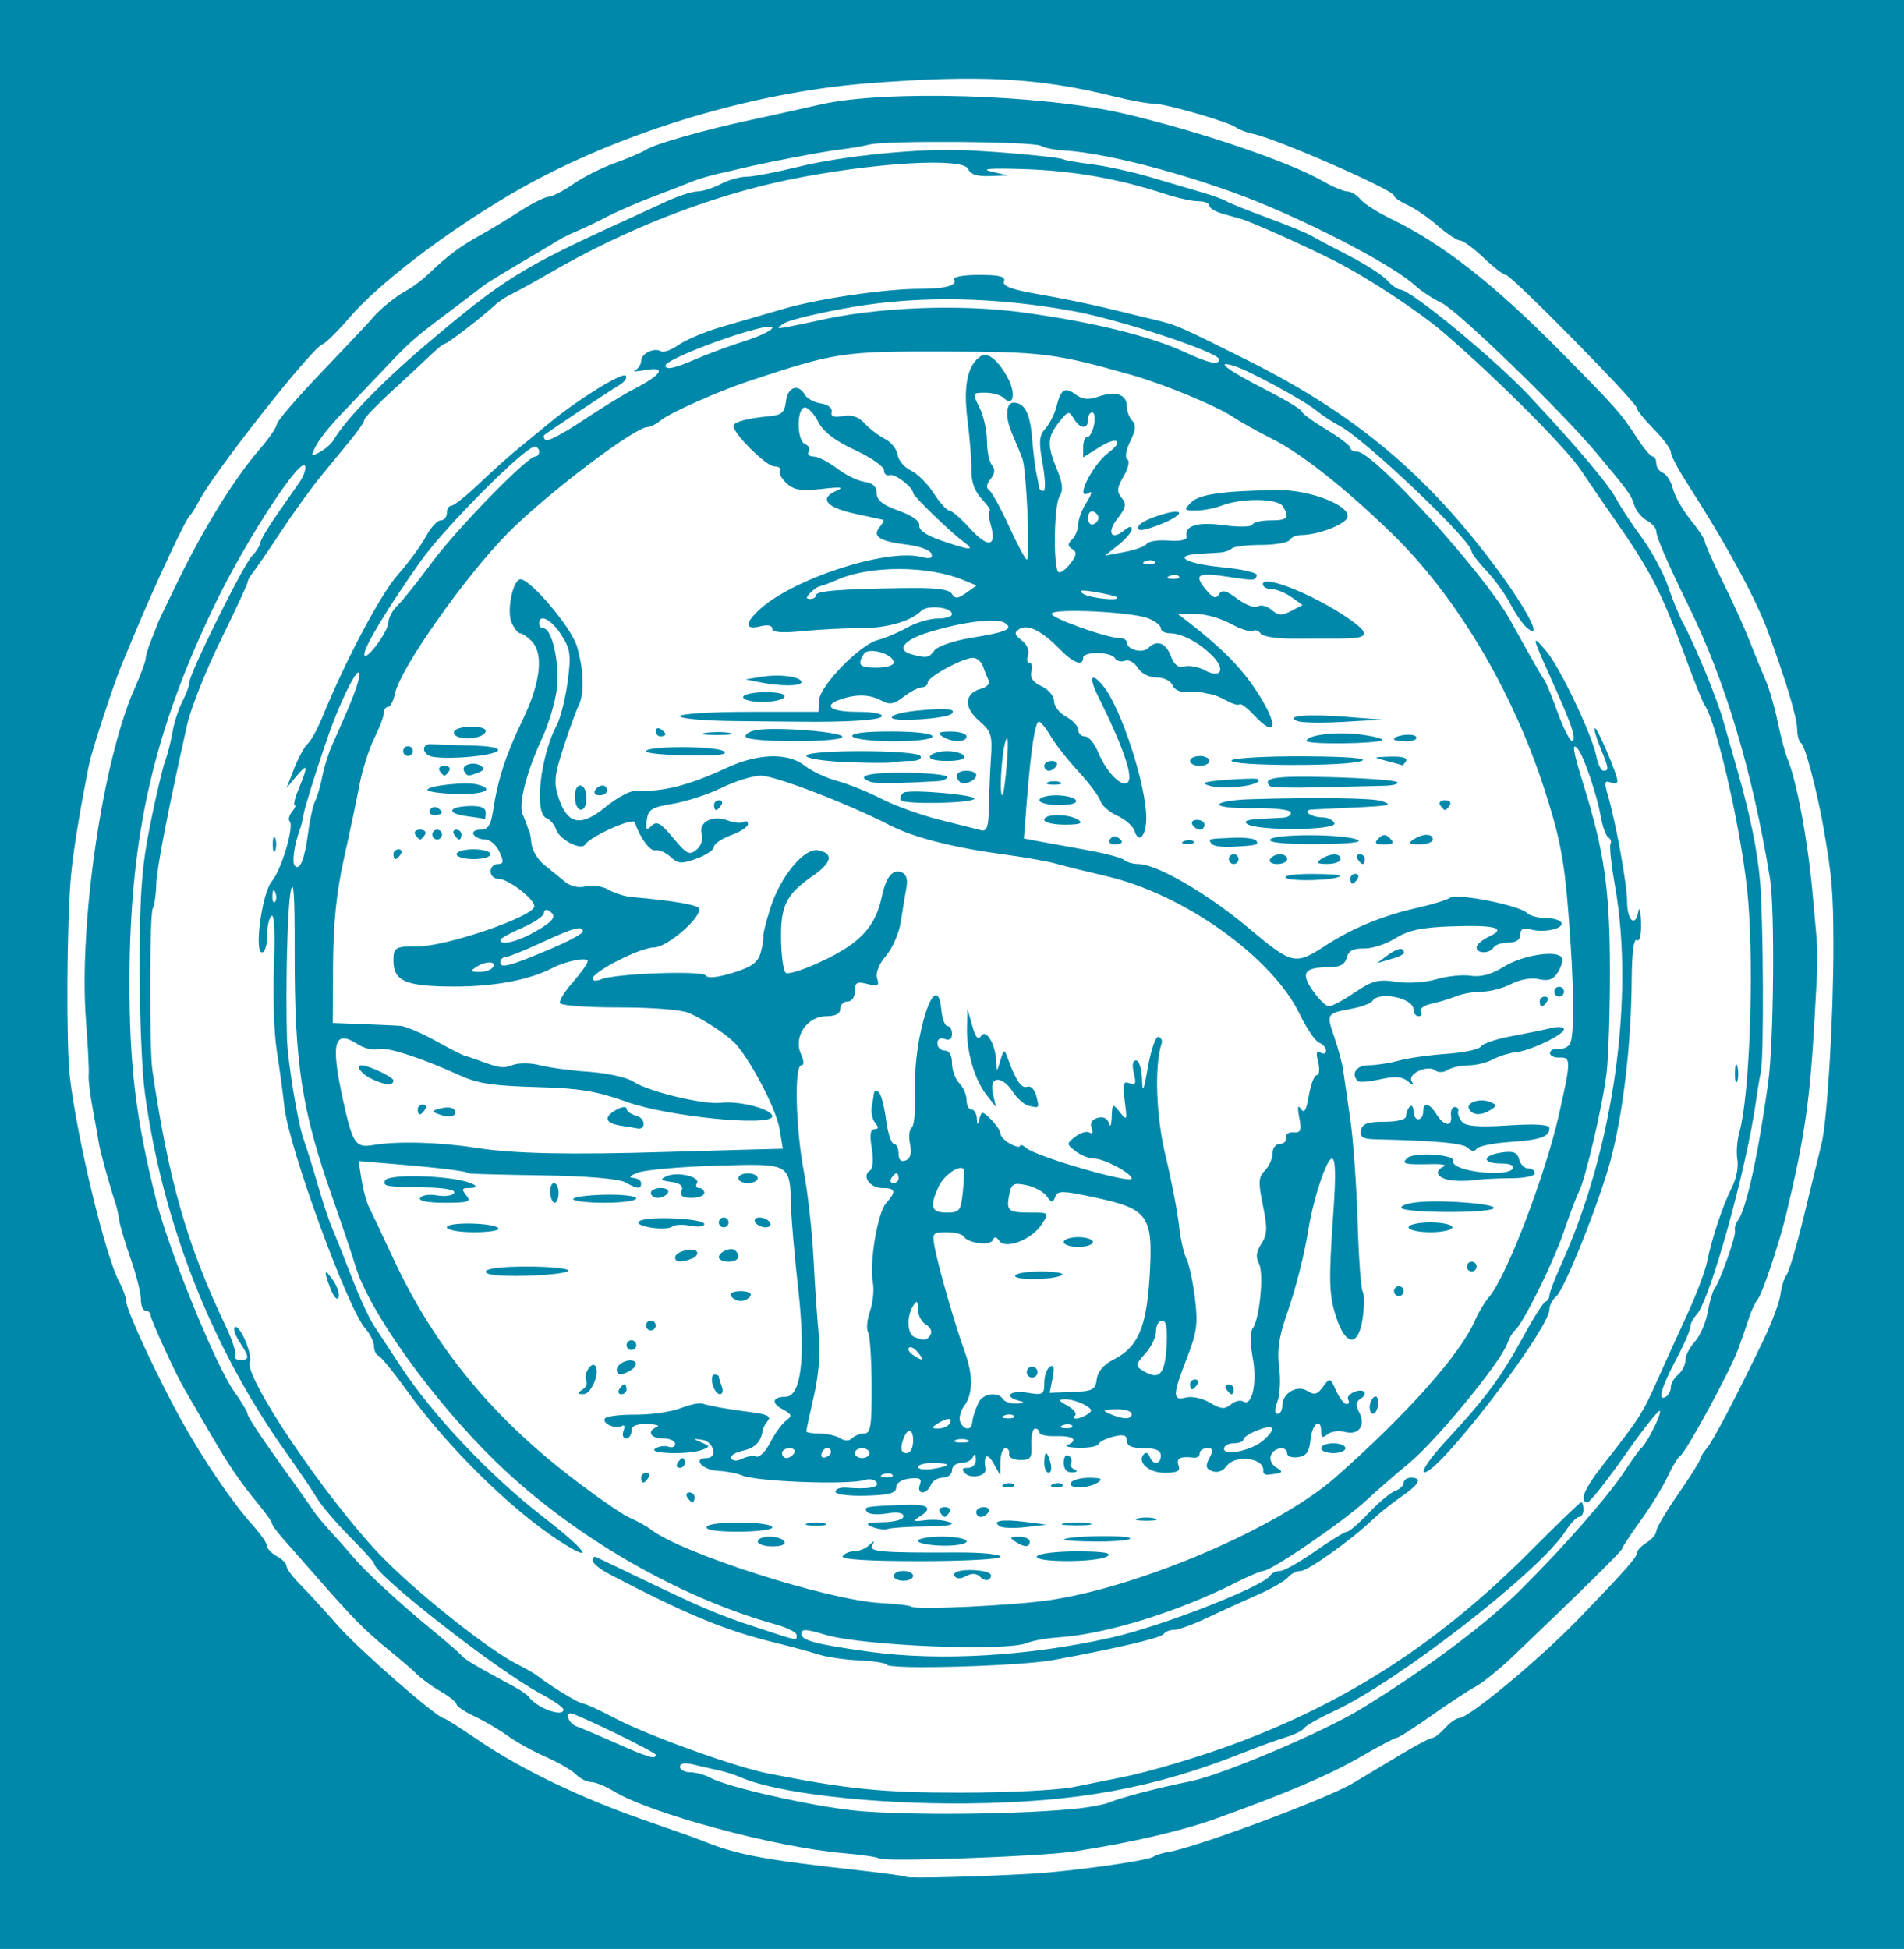 <?xml version="1.0" encoding="UTF-8" standalone="no"?>
<!-- Created with Inkscape (http://www.inkscape.org/) -->
<svg
   xmlns:svg="http://www.w3.org/2000/svg"
   xmlns="http://www.w3.org/2000/svg"
   version="1.0"
   width="817.714"
   height="837"
   id="svg7375">
  <defs
     id="defs7377" />
  <g
     transform="translate(309.571,6.138)"
     id="layer1">
    <path
       d="M -309.571,412.362 L -309.571,-6.138 L 99.286,-6.138 L 508.143,-6.138 L 508.143,412.362 L 508.143,830.862 L 99.286,830.862 L -309.571,830.862 L -309.571,412.362 z M 133.705,798.535 C 150.641,797.535 182.937,793.033 185.702,791.287 C 186.933,790.509 189.818,789.585 192.113,789.235 C 203.496,787.495 260.359,766.326 271.355,759.734 C 278.253,755.599 288.418,749.513 293.944,746.21 C 299.47,742.907 304.722,740.205 305.616,740.205 C 306.509,740.205 308.939,738.307 311.015,735.988 C 313.092,733.669 315.819,731.745 317.075,731.713 C 321.405,731.602 351.974,706.152 368.92,688.551 C 388.662,668.045 393.413,662.671 393.413,660.843 C 393.413,659.827 395.29,657.81 397.585,656.362 C 399.879,654.913 401.757,652.683 401.757,651.405 C 401.757,650.127 405.981,642.974 411.144,635.509 C 416.306,628.045 420.531,621.346 420.531,620.623 C 420.531,619.9 421.798,617.811 423.347,615.98 C 426.165,612.65 435.338,595.158 447.737,569.472 C 451.364,561.957 454.674,553.081 455.092,549.746 C 455.509,546.411 456.707,542.598 457.753,541.272 C 458.799,539.946 462.18,528.425 465.266,515.669 C 468.352,502.914 471.705,489.157 472.716,485.099 C 475.216,475.069 477.88,430.556 477.827,399.712 C 477.788,376.842 477.212,370.07 473.523,349.113 C 470.773,333.486 465.671,314.105 464.04,313.086 C 463.056,312.471 462.251,309.776 462.251,307.097 C 462.251,302.244 457.978,287.875 449.98,265.834 C 444.626,251.08 431.872,227.591 414.945,201.313 C 411.133,195.395 408.015,189.434 408.015,188.065 C 408.015,186.697 404.729,182.257 400.714,178.199 C 396.698,174.14 393.413,170.045 393.413,169.097 C 393.413,166.741 339.475,111.928 337.156,111.928 C 336.136,111.928 331.818,108.607 327.56,104.549 C 323.302,100.49 318.777,97.167 317.503,97.165 C 316.229,97.162 311.902,94.303 307.886,90.812 C 303.871,87.32 298.004,83.296 294.849,81.869 C 291.694,80.441 289.112,78.641 289.112,77.868 C 289.112,75.505 239.203,53.621 228.618,51.343 C 225.75,50.726 222.464,49.498 221.317,48.615 C 218.224,46.235 190.684,38.284 185.855,38.377 C 183.56,38.421 176.051,37.054 169.167,35.34 C 136.684,27.249 111.149,25.881 63.018,29.652 C 11.577,33.684 -47.165,51.934 -90.206,77.258 C -118.458,93.881 -146.764,115.521 -159.379,130.141 C -164.542,136.124 -169.829,141.352 -171.128,141.759 C -175.552,143.143 -217.71,196.652 -224.036,208.91 C -225.532,211.809 -227.319,214.655 -228.008,215.235 C -229.842,216.779 -242.922,244.804 -252.116,266.889 C -253.564,270.367 -255.937,276.06 -257.389,279.538 C -260.696,287.46 -270.077,316.062 -271.22,321.705 C -275.165,341.185 -278.169,359.651 -279.113,370.232 C -280.936,390.641 -281.199,442.946 -279.549,456.637 C -276.29,483.67 -264.31,533.229 -258.321,544.457 C -256.679,547.535 -255.325,551.33 -255.313,552.89 C -255.284,556.583 -241.861,585.492 -231.601,603.958 C -222.146,620.975 -209.729,639.225 -201.031,648.885 C -197.626,652.666 -194.841,656.701 -194.841,657.85 C -194.841,659 -192.964,660.956 -190.669,662.197 C -188.374,663.438 -186.497,665.361 -186.497,666.47 C -186.497,667.578 -183.883,671.103 -180.688,674.302 C -177.494,677.501 -170.219,685.443 -164.522,691.951 C -155.549,702.202 -121.714,731.771 -118.958,731.771 C -118.423,731.771 -111.576,736.131 -103.742,741.459 C -85.747,753.698 -59.949,766.102 -33.176,775.389 C -21.703,779.369 -10.438,783.385 -8.144,784.314 C 6.951,790.425 18.06,792.514 60.551,797.23 C 70.797,798.367 79.463,799.583 79.807,799.931 C 80.474,800.605 112.838,799.766 133.705,798.535 z M 67.709,791.92 C 67.165,791.37 60.201,790.358 52.234,789.671 C 23.342,787.178 -30.314,772.682 -45.938,763.148 C -49.515,760.966 -53.907,759.18 -55.697,759.18 C -57.488,759.18 -60.402,757.715 -62.174,755.924 C -63.946,754.133 -69.879,750.698 -75.36,748.291 C -80.841,745.883 -88.142,741.838 -91.584,739.301 C -95.026,736.765 -101.362,733.04 -105.664,731.023 C -109.967,729.007 -113.487,726.657 -113.487,725.802 C -113.487,724.947 -116.538,722.471 -120.266,720.301 C -123.995,718.13 -128.551,714.842 -130.39,712.994 C -132.229,711.146 -137.838,706.314 -142.854,702.255 C -152.666,694.315 -158.389,688.51 -173.619,671.05 C -178.981,664.903 -185.48,657.508 -188.062,654.615 C -190.643,651.722 -192.755,648.812 -192.755,648.149 C -192.755,647.485 -195.337,643.811 -198.492,639.985 C -206.74,629.983 -211.528,622.89 -220.499,607.381 C -224.859,599.844 -229.267,592.254 -230.296,590.515 C -234.023,584.212 -244.905,560.479 -244.905,558.653 C -244.905,557.624 -245.844,556.782 -246.991,556.782 C -248.139,556.782 -249.077,554.557 -249.077,551.838 C -249.077,549.119 -251.044,541.292 -253.448,534.444 C -255.851,527.597 -258.077,520.097 -258.394,517.778 C -258.711,515.459 -259.454,512.138 -260.044,510.399 C -262.264,503.855 -266.62,488.142 -267.057,485.099 C -267.307,483.36 -268.496,476.718 -269.699,470.341 C -270.903,463.963 -271.704,457.322 -271.481,455.583 C -271.257,453.843 -271.775,443.407 -272.632,432.391 C -275.842,391.132 -265.588,320.794 -251.829,289.684 C -249.168,283.668 -246.991,277.8 -246.991,276.644 C -246.991,275.488 -245.897,271.871 -244.559,268.607 C -243.221,265.343 -241.996,262.198 -241.836,261.618 C -241.677,261.038 -237.603,252.499 -232.782,242.643 C -221.908,220.41 -208.743,199.163 -198.518,187.348 C -194.231,182.393 -190.71,177.308 -190.696,176.047 C -190.681,174.786 -181.986,164.689 -171.374,153.61 C -160.761,142.53 -151.02,132.177 -149.726,130.603 C -146.439,126.601 -139.636,121.114 -134.558,118.367 C -132.198,117.09 -128.064,113.933 -125.371,111.351 C -117.494,103.799 -112.045,99.715 -103.642,95.065 C -99.305,92.665 -91.532,87.962 -86.369,84.614 C -81.206,81.266 -75.624,78.452 -73.965,78.36 C -72.306,78.269 -67.547,75.812 -63.39,72.901 C -59.233,69.989 -51.203,65.943 -45.546,63.909 C -39.89,61.875 -33.854,59.295 -32.133,58.174 C -28.329,55.698 -7.097,49.656 12.716,45.412 C 20.748,43.691 34.359,40.678 42.964,38.716 C 70.689,32.393 138.247,34.451 173.339,42.688 C 205.472,50.23 243.922,63.286 258.407,71.574 C 262.744,74.056 267.558,76.086 269.103,76.086 C 270.649,76.086 273.164,77.61 274.693,79.471 C 276.221,81.333 282.203,85.144 287.986,87.941 C 309.978,98.577 331.949,115.764 360.428,144.607 C 384.663,169.151 386.739,171.497 393.531,182.015 C 396.334,186.355 399.332,189.913 400.192,189.921 C 401.053,189.929 401.757,191.257 401.757,192.872 C 401.757,194.487 403.044,196.308 404.617,196.918 C 406.19,197.529 408.124,200.628 408.913,203.807 C 409.702,206.985 413.108,212.97 416.482,217.107 C 419.856,221.244 422.617,225.438 422.617,226.428 C 422.617,227.417 426.001,235.028 430.138,243.341 C 434.275,251.654 439.511,263.199 441.774,268.997 C 444.037,274.795 447.14,282.385 448.671,285.863 C 450.202,289.342 452.543,297.406 453.873,303.784 C 455.204,310.162 457.084,317.277 458.051,319.596 C 462.056,329.197 466.806,354.592 468.872,377.449 C 471.524,406.791 471.428,400.818 469.732,431.337 C 467.776,466.548 465.45,482.516 457.418,515.884 C 454.556,527.775 447.324,549.366 445.432,551.67 C 444.26,553.097 442.455,556.966 441.42,560.267 C 440.386,563.568 438.294,569.59 436.772,573.648 C 433.19,583.2 414.53,617.513 412.089,619.038 C 411.057,619.683 408.594,623.728 406.616,628.027 C 404.637,632.326 399.449,640.784 395.087,646.822 C 390.724,652.86 387.155,658.284 387.155,658.874 C 387.155,659.833 370.799,675.968 340.219,705.177 C 334.483,710.656 327.248,716.513 324.142,718.192 C 321.037,719.871 312.457,725.511 305.078,730.725 C 297.698,735.939 291.016,740.205 290.228,740.205 C 289.441,740.205 282.532,743.841 274.874,748.286 C 261.439,756.083 243.705,763.671 212.973,774.77 C 197.949,780.196 175.235,785.454 151.436,789.016 C 136.742,791.215 69.325,793.553 67.709,791.92 z M 151.436,770.732 C 157.746,770.14 164.786,768.848 167.081,767.862 C 171.877,765.8 187.836,761.641 201.5,758.892 C 215.445,756.087 258.894,737.64 275.31,727.555 C 303.281,710.371 328.586,691.442 343.712,676.389 C 362.612,657.579 381.08,636.471 388.408,625.302 C 391.452,620.663 394.527,616.394 395.242,615.814 C 397.708,613.814 404.247,600.762 403.274,599.779 C 402.738,599.237 395.953,607.841 388.198,618.9 C 380.442,629.958 373.28,639.006 372.281,639.006 C 368.447,639.006 370.784,633.253 378.722,623.155 C 394.359,603.262 395.714,601.16 402.082,586.9 C 405.596,579.032 411.531,565.953 415.27,557.836 C 419.01,549.719 422.748,539.757 423.576,535.698 C 425.679,525.398 430.416,511.254 434.312,503.639 C 436.122,500.102 437.151,494.821 436.599,491.904 C 436.048,488.987 436.429,483.665 437.447,480.078 C 441.763,464.869 443.763,412.326 441.228,380.737 C 439.103,354.249 428.02,304.645 422.386,296.405 C 421.593,295.245 417.988,286.232 414.375,276.376 C 404.023,248.138 399.369,239.098 383.476,216.362 C 378.585,209.365 372.292,200.17 369.492,195.929 C 363.195,186.392 333.921,157.008 310.866,137.083 C 300.281,127.935 278.333,113.421 264.08,106.144 C 251.489,99.715 228.209,89.266 223.403,87.886 C 222.256,87.557 218.736,86.562 215.581,85.675 C 212.425,84.788 209.844,83.217 209.844,82.183 C 209.844,81.149 207.732,80.308 205.151,80.313 C 202.569,80.319 196.233,78.937 191.07,77.241 C 171.026,70.659 151.6,67.211 130.576,66.504 C 116.227,66.022 111.191,66.361 115.974,67.487 L 123.275,69.206 L 115.387,69.484 C 109.964,69.675 107.107,68.729 106.244,66.457 C 104.312,61.369 65.289,63.673 29.432,70.991 C -3.824,77.778 -40.738,92.126 -72.81,110.73 C -79.694,114.723 -87.292,118.919 -89.696,120.053 C -92.099,121.188 -95.408,123.381 -97.048,124.928 C -102.107,129.697 -117.353,141.444 -118.485,141.444 C -119.074,141.444 -121.763,143.579 -124.461,146.188 C -127.159,148.797 -134.711,155.828 -141.244,161.812 C -147.776,167.796 -153.121,173.363 -153.121,174.183 C -153.121,175.003 -155.702,178.819 -158.858,182.663 C -162.013,186.507 -167.879,193.656 -171.895,198.549 C -175.911,203.443 -183.642,214.18 -189.076,222.409 C -194.51,230.639 -199.908,238.518 -201.071,239.919 C -202.234,241.319 -203.185,243.068 -203.185,243.806 C -203.185,244.543 -208.397,255.774 -214.767,268.764 C -221.136,281.753 -227.611,298.03 -229.155,304.934 C -237.702,343.16 -242.277,366.876 -242.476,373.989 C -242.599,378.395 -243.279,382.946 -243.987,384.104 C -245.337,386.312 -245.453,444.372 -244.126,453.474 C -237.278,500.435 -229.188,528.7 -212.723,563.195 C -209.829,569.259 -207.962,575.04 -208.575,576.042 C -209.188,577.045 -208.226,577.865 -206.437,577.865 C -202.345,577.865 -202.366,576.872 -206.597,570.346 C -208.473,567.451 -209.481,564.55 -208.837,563.899 C -206.911,561.953 -201.03,575.229 -202.316,578.618 C -204.792,585.137 -170.567,636.009 -146.797,661.143 C -132.165,676.615 -100.202,702.154 -87.412,708.592 C -83.97,710.325 -80.215,712.467 -79.068,713.353 C -72.909,718.11 -60.905,725.447 -59.283,725.447 C -58.255,725.447 -51.961,728.326 -45.295,731.845 C -31.534,739.111 5.955,752.646 20.017,755.427 C 54.695,762.284 69.554,763.763 103.458,763.733 C 123.536,763.716 145.126,762.635 151.436,761.332 C 157.746,760.029 167.133,758.136 172.296,757.126 C 183.931,754.848 206.387,748.132 222.022,742.252 C 270.401,724.06 309.431,698.5 347.879,659.831 C 359.267,648.377 369.008,639.006 369.526,639.006 C 370.043,639.006 370.466,640.429 370.466,642.168 C 370.466,643.908 369.62,645.331 368.585,645.331 C 367.551,645.331 364.969,648.038 362.849,651.347 C 351.785,668.613 290.747,716.058 263.205,728.802 C 256.847,731.745 251.123,735.004 250.486,736.046 C 249.849,737.088 246.311,738.849 242.623,739.96 C 238.936,741.07 230.756,744.038 224.446,746.554 C 186.232,761.793 152.966,767.891 105.544,768.352 C 65.395,768.743 23.76,763.931 8.544,757.142 C 6.25,756.118 2.026,754.78 -0.843,754.168 C -3.711,753.557 -8.639,752.426 -11.794,751.655 C -15.455,750.762 -17.531,751.107 -17.531,752.609 C -17.531,753.904 -15.592,754.963 -13.221,754.963 C -10.851,754.963 -6.973,756.012 -4.603,757.294 C 2.292,761.023 31.898,767.998 53.394,770.955 C 72.151,773.537 122.782,773.421 151.436,770.732 z M 71.234,708.758 C 70.778,708.013 65.447,707.185 59.388,706.918 C 53.329,706.652 45.512,705.518 42.017,704.398 C 38.522,703.278 30.03,700.979 23.146,699.289 C 1.612,694.003 -14.918,687.147 -48.299,669.657 C -52.028,667.703 -55.079,665.147 -55.079,663.975 C -55.079,662.804 -54.375,662.172 -53.514,662.571 C -52.654,662.97 -45.379,666.456 -37.348,670.318 C -7.748,684.551 -1.54,687.203 14.745,692.564 C 33.952,698.887 32.534,698.612 32.534,696.015 C 32.534,694.902 28.544,692.881 23.668,691.524 C -18.323,679.841 -63.73,653.489 -96.378,621.856 C -123.584,595.496 -151.312,556.809 -157.016,537.253 C -158.111,533.499 -162.5,520.466 -166.769,508.29 C -180.131,470.177 -183.13,450.528 -183.018,401.821 C -182.964,378.465 -183.481,370.682 -184.696,376.521 C -186.107,383.3 -186.968,416.694 -186.326,439.77 C -186.055,449.491 -181.692,476.124 -179.248,482.975 C -177.797,487.042 -174.983,496.062 -172.996,503.02 C -171.008,509.977 -168.153,518.516 -166.652,521.994 C -165.15,525.473 -161.394,534.896 -158.303,542.934 C -155.213,550.972 -151.067,559.985 -149.089,562.963 C -147.111,565.941 -142.056,573.651 -137.855,580.097 C -124.057,601.267 -99.184,627.632 -76.425,645.211 C -57.814,659.587 -53.382,665.866 -68.838,655.959 C -89.79,642.53 -117.255,615.498 -134.993,590.848 C -140.548,583.127 -145.961,576.494 -147.022,576.108 C -148.082,575.721 -148.949,573.885 -148.949,572.027 C -148.949,570.169 -150.663,566.69 -152.757,564.297 C -160.363,555.604 -185.551,486.574 -187.425,469.287 C -188.054,463.489 -189.535,452.578 -190.716,445.041 C -191.897,437.504 -192.437,421.124 -191.916,408.642 C -191.346,394.968 -191.739,386.428 -192.905,387.156 C -193.97,387.821 -194.841,391.63 -194.841,395.62 C -194.841,399.61 -195.826,402.875 -197.031,402.875 C -200.538,402.875 -196.992,377.2 -192.809,372.304 C -188.763,367.569 -183.124,348.657 -185.148,346.611 C -185.87,345.881 -185.415,344.011 -184.138,342.455 C -182.86,340.899 -182.351,339.625 -183.006,339.625 C -183.662,339.625 -182.838,336.335 -181.176,332.314 C -177.112,322.484 -177.367,321.352 -182.314,327.269 L -186.475,332.246 L -183.193,323.813 C -181.389,319.175 -178.795,314.431 -177.429,313.272 C -176.062,312.112 -173.197,306.894 -171.061,301.676 C -160.974,277.03 -146.169,249.137 -138.672,240.649 C -134.118,235.495 -128.722,228.142 -126.68,224.31 C -124.639,220.478 -121.774,217.343 -120.314,217.343 C -118.853,217.343 -117.659,215.92 -117.659,214.181 C -117.659,212.441 -116.768,211.018 -115.678,211.018 C -114.589,211.018 -109.194,206.718 -103.688,201.462 C -98.183,196.206 -90.502,189.327 -86.619,186.176 C -82.737,183.026 -76.633,178.026 -73.056,175.066 C -61.416,165.434 -42.314,153.641 -40.856,155.187 C -40.074,156.018 -41.198,157.771 -43.354,159.085 C -48.901,162.464 -74.72,179.653 -75.765,180.662 C -76.243,181.124 -76.02,182.123 -75.268,182.882 C -74.517,183.641 -67.492,179.954 -59.657,174.688 C -51.822,169.423 -41.549,163.123 -36.827,160.688 C -25.245,154.716 -23.249,151.16 -32.393,152.79 C -36.265,153.48 -38.26,153.502 -36.826,152.839 C -35.392,152.176 -34.219,150.392 -34.219,148.873 C -34.219,145.71 -28.524,142.952 -25.672,144.733 C -24.621,145.39 -21.185,144.13 -18.038,141.933 C -14.891,139.735 -6.683,136.293 0.2,134.283 C 7.084,132.274 19.287,128.724 27.319,126.395 C 42.368,122.031 71.037,117.864 85.727,117.904 C 96.255,117.933 101.776,116.403 100.236,113.884 C 99.554,112.769 104.122,111.928 110.859,111.928 C 119.787,111.928 122.42,112.608 121.622,114.708 C 120.854,116.731 124.914,118.239 136.523,120.242 C 145.299,121.756 158.111,124.362 164.995,126.034 C 171.879,127.706 181.266,129.976 185.855,131.08 C 196.013,133.522 196.632,133.791 226.532,148.763 C 272.057,171.559 302.861,197.26 332.737,237.372 C 346.264,255.533 353.518,269.632 346.161,263.461 C 344.446,262.022 341.29,257.462 339.146,253.326 C 337.003,249.19 332.378,242.774 328.869,239.068 C 325.36,235.362 322.468,231.567 322.443,230.635 C 322.317,225.959 277.181,182.979 266.049,176.934 C 262.489,175.001 258.009,172.07 256.092,170.421 C 251.202,166.214 226.545,152.81 220.274,150.95 C 211.678,148.401 217.819,152.963 234.355,161.412 C 242.673,165.662 249.497,169.786 249.52,170.577 C 249.542,171.368 254.236,174.82 259.95,178.248 C 265.663,181.677 270.338,185.234 270.338,186.154 C 270.338,187.074 271.668,187.827 273.293,187.827 C 280.36,187.827 327.631,239.833 338.928,260.037 C 341.359,264.385 345.326,271.501 347.743,275.849 C 350.16,280.197 352.814,284.704 353.642,285.863 C 354.469,287.023 356.839,292.715 358.909,298.513 C 362.759,309.3 366.294,315.101 366.294,310.63 C 366.294,307.785 363.796,301.372 355.583,283.133 C 348.311,266.986 348.207,265.938 354.637,273.662 C 360.531,280.742 374.2,309.475 376,318.569 C 376.685,322.033 378.067,324.867 379.071,324.867 C 381.54,324.867 381.403,323.849 377.74,314.988 C 376.004,310.789 374.931,307.002 375.356,306.573 C 376.203,305.717 385.069,326.461 385.069,329.299 C 385.069,330.267 383.702,330.53 382.031,329.882 C 379.507,328.903 379.343,329.894 381.059,335.746 C 384.438,347.267 389.24,373.912 389.24,381.14 C 389.241,389.14 392.726,392.327 394.022,385.512 C 394.522,382.886 395.058,384.826 395.214,389.822 C 395.389,395.406 394.695,398.405 393.413,397.604 C 392.086,396.775 391.279,403.059 391.197,414.873 C 391.004,442.478 387.478,472.359 382.039,492.478 C 377.189,510.421 362.295,547.688 358.803,550.616 C 357.187,551.972 355.864,554.44 355.864,556.101 C 355.864,564.828 307.298,627.955 302.01,626.102 C 300.754,625.662 305.083,619.523 311.629,612.461 C 328.309,594.466 335.075,585.347 344.335,568.377 C 348.764,560.26 353.171,553.303 354.126,552.916 C 355.082,552.53 355.864,551.283 355.864,550.146 C 355.864,549.009 358.214,542.887 361.085,536.542 C 383.273,487.515 392.503,422.444 384.061,374.56 C 382.44,365.365 381.55,357.129 382.082,356.258 C 382.615,355.388 382.203,354.146 381.167,353.498 C 380.131,352.851 378.657,348.754 377.89,344.392 C 376.265,335.141 370.55,318.377 368.036,315.485 C 365.321,312.363 365.935,316.154 370.554,331.048 C 379.433,359.679 381.738,375.642 381.84,409.2 C 381.895,427.173 381.256,447.595 380.421,454.581 C 378.754,468.513 371.332,500.297 368.449,505.844 C 367.448,507.77 364.529,515.511 361.961,523.049 C 357.43,536.351 344.17,563.022 340.968,565.274 C 340.097,565.887 338.623,568.467 337.693,571.008 C 334.674,579.256 307.263,612.597 295.575,622.238 C 289.314,627.402 281.178,634.473 277.495,637.952 C 268.139,646.788 236.428,668.522 232.89,668.522 C 231.899,668.522 226.544,670.817 220.988,673.623 C 196.114,686.184 165.397,695.668 145.178,697.03 C 140.015,697.378 133.913,698.458 131.619,699.432 C 122.796,703.173 61.077,700.709 45.063,695.976 C 36.151,693.341 34.62,693.299 34.62,695.684 C 34.62,698.373 41.417,700.125 63.824,703.21 C 94.098,707.379 132.707,705.097 168.124,697.046 C 190.012,692.07 233.162,675.139 236.069,670.386 C 236.696,669.361 238.551,668.522 240.192,668.522 C 241.833,668.522 248.584,664.728 255.193,660.092 C 261.802,655.455 267.987,651.66 268.937,651.658 C 269.887,651.657 274.111,648.007 278.324,643.547 C 282.537,639.087 287.626,634.848 289.634,634.126 C 291.642,633.404 293.284,631.835 293.284,630.639 C 293.284,629.443 294.692,628.464 296.413,628.464 C 301.455,628.464 300.028,631.273 292.276,636.608 C 288.296,639.348 282.905,643.64 280.296,646.147 C 271.088,654.997 252.181,668.522 249.019,668.522 C 247.258,668.522 244.793,669.769 243.542,671.293 C 242.29,672.817 236.309,676.238 230.249,678.895 C 224.189,681.552 214.444,685.997 208.593,688.774 C 202.741,691.55 196.461,693.822 194.635,693.822 C 192.81,693.822 190.837,694.605 190.252,695.562 C 189.225,697.242 171.275,701.491 143.092,706.724 C 128.551,709.424 72.609,711.007 71.234,708.758 z M 141.668,680.998 C 180.922,675.035 239.723,649.707 263.955,628.325 C 294.927,600.993 317.892,575.12 324.034,560.635 C 325.348,557.537 328.023,553.113 329.979,550.804 C 337.589,541.821 354.217,498.281 360.096,471.944 C 365.184,449.147 365.186,447.829 360.122,448.036 C 357.874,448.128 356.052,447.255 356.072,446.095 C 356.092,444.936 357.683,444.156 359.607,444.362 C 361.531,444.569 363.786,443.624 364.618,442.263 C 366.757,438.764 366.498,416.911 363.937,384.955 C 362.149,362.656 360.218,352.862 353.573,332.41 C 339.797,290.007 315.753,249.761 288.195,222.977 C 268.304,203.644 249.335,188.634 236.917,182.401 C 230.632,179.246 223.142,175.069 220.274,173.119 C 213.241,168.337 190.548,158.907 176.468,154.916 C 143.582,145.595 138.221,144.921 96.157,144.82 C 52.402,144.714 49.517,145.146 12.716,157.293 C -0.956,161.805 -21.883,171.132 -26.039,174.565 C -27.85,176.061 -30.302,177.285 -31.487,177.285 C -36.998,177.285 -74.914,206.063 -91.431,222.782 C -109.894,241.472 -137.685,280.951 -139.918,291.661 C -140.583,294.85 -141.948,297.459 -142.952,297.459 C -143.956,297.459 -144.777,298.682 -144.777,300.176 C -144.777,301.67 -146.612,306.53 -148.854,310.975 C -151.096,315.42 -153.945,324.397 -155.184,330.923 C -156.424,337.448 -159.452,351.801 -161.914,362.817 C -165.052,376.862 -166.432,390.364 -166.535,408.009 L -166.68,433.173 L -154.164,433.655 C -147.28,433.92 -139.833,434.264 -137.615,434.42 C -135.397,434.576 -128.578,437.479 -122.462,440.872 C -116.346,444.264 -110.651,447.178 -109.807,447.347 C -108.963,447.516 -106.394,448.353 -104.1,449.208 C -94.944,452.616 -93.503,452.806 -89.154,451.184 C -86.67,450.257 -81.507,450.33 -77.681,451.347 C -73.854,452.364 -64.377,453.631 -56.62,454.162 C -48.863,454.694 -40.342,456.568 -37.684,458.328 C -31.194,462.627 -7.536,468.36 0.02,467.466 C 8.014,466.521 22.103,470.21 22.103,473.249 C 22.103,477.884 -22.853,473.428 -40.477,467.045 C -52.796,462.584 -60.635,461.252 -77.355,460.779 C -98.212,460.189 -104.121,459.306 -112.444,455.536 C -128.855,448.103 -143.188,443.459 -146.786,444.41 C -149.119,445.026 -153.141,444.145 -155.725,442.451 C -166.123,435.633 -167.701,441.44 -162.228,466.393 C -158.145,485.01 -156.879,486.917 -149.455,485.64 C -139.066,483.853 -121.019,484.329 -105.143,486.809 C -88.824,489.358 -65.084,489.862 -22.746,488.558 C -8.978,488.135 7.766,487.657 14.464,487.498 L 26.642,487.207 L 25.185,478.488 C 23.881,470.688 14.021,451.382 7.011,442.904 C 3.77,438.984 -6.261,432.188 -13.637,428.914 C -16.8,427.511 -29.595,426.494 -43.802,426.518 C -57.372,426.541 -68.762,425.689 -69.113,424.624 C -69.464,423.56 -66.919,419.483 -63.458,415.565 C -59.997,411.646 -57.165,407.644 -57.165,406.671 C -57.165,404.733 -66.432,406.531 -72.401,409.626 C -82.264,414.742 -97.385,417.583 -114.53,417.543 C -135.394,417.494 -140.605,415.253 -140.605,406.332 C -140.605,400.732 -139.729,400.225 -130.175,400.296 C -117.93,400.387 -80.111,387.39 -80.111,383.091 C -80.111,379.812 -91.362,371.25 -95.671,371.25 C -97.439,371.25 -98.885,369.827 -98.885,368.088 C -98.885,366.348 -97.497,364.925 -95.801,364.925 C -93.268,364.925 -93.141,363.983 -95.092,359.654 C -96.399,356.755 -99.14,354.384 -101.183,354.384 C -103.225,354.384 -105.477,353.435 -106.186,352.275 C -106.895,351.116 -105.585,350.167 -103.274,350.167 C -100.028,350.167 -98.796,348.37 -97.852,342.261 C -95.692,328.286 -92.439,318.264 -85.151,303.128 C -77.376,286.982 -75.967,274.54 -81.303,269.148 C -83.106,267.325 -85.309,265.834 -86.199,265.834 C -87.089,265.834 -88.748,263.727 -89.885,261.151 C -92.074,256.193 -89.264,242.643 -86.046,242.643 C -81.675,242.643 -64.188,263.374 -61.819,271.365 C -58.798,281.555 -58.51,291.833 -61.1,296.961 C -62.118,298.974 -65.021,306.981 -67.553,314.753 C -71.513,326.914 -71.808,329.948 -69.665,336.51 C -65.93,347.95 -60.097,349.125 -49.643,340.546 C -44.933,336.68 -39.3,333.556 -37.127,333.603 C -24.314,333.885 -14.105,331.305 2.679,323.546 C 16.106,317.338 28.935,317.033 36.127,322.752 C 39.04,325.067 45.289,327.999 50.015,329.268 C 54.742,330.537 63.302,333.993 69.039,336.949 C 74.775,339.904 86.04,343.959 94.071,345.958 C 102.102,347.957 110.081,349.959 111.802,350.407 C 114.257,351.046 114.969,348.951 115.111,340.68 C 115.21,334.882 115.618,325.263 116.019,319.304 C 116.674,309.559 116.149,307.951 110.796,303.297 C 104.166,297.533 104.65,291.527 111.898,289.611 C 114.233,288.994 115.637,287.424 115.017,286.122 C 114.398,284.82 113.311,282.095 112.603,280.066 C 111.895,278.036 109.979,276.376 108.346,276.376 C 103.945,276.376 88.856,284.57 88.856,286.96 C 88.856,288.096 87.682,289.047 86.248,289.073 C 84.814,289.099 81.324,290.919 78.493,293.118 C 74.388,296.306 72.486,296.644 69.106,294.786 C 64.199,292.09 58.482,291.853 51.829,294.071 C 43.456,296.861 46.854,299.567 58.732,299.567 C 65.372,299.567 69.814,300.408 69.126,301.534 C 68.125,303.17 54.261,304.059 33.577,303.814 C 31.282,303.787 18.844,303.666 5.937,303.544 C -6.97,303.422 -17.531,302.478 -17.531,301.445 C -17.531,300.412 -4.154,299.567 12.195,299.566 L 41.921,299.564 L 42.203,294.592 C 42.56,288.303 59.832,270.611 67.494,268.684 C 70.638,267.894 76.29,265.506 80.054,263.378 C 83.817,261.25 89.684,259.51 93.091,259.51 C 96.498,259.51 99.286,258.671 99.286,257.647 C 99.286,254.655 88.857,253.49 86.13,256.179 C 81.457,260.786 71.137,263.699 59.652,263.653 C 53.341,263.628 42.312,264.19 35.141,264.903 C 26.238,265.788 22.103,265.459 22.103,263.868 C 22.103,262.435 20.095,262.047 16.888,262.86 C 10.412,264.503 10.197,261.624 16.367,255.858 C 30.629,242.527 71.164,229.273 86.092,233.06 C 89.874,234.019 91.1,233.628 90.458,231.666 C 89.967,230.166 85.416,228.44 80.345,227.83 C 68.306,226.382 64.895,224.281 68.15,220.318 C 69.493,218.682 70.243,217.252 69.816,217.14 C 69.388,217.028 63.946,215.842 57.721,214.505 C 45.27,211.829 42.048,207.948 49.568,204.683 C 53.259,203.081 51.758,202.879 43.363,203.847 C 34.544,204.863 31.474,204.378 28.288,201.464 C 26.088,199.452 24.791,196.983 25.405,195.978 C 26.019,194.974 24.907,194.152 22.932,194.152 C 19.558,194.152 5.421,180.145 5.417,176.798 C 5.415,175.1 11.434,173.482 21.06,172.593 C 26.164,172.121 27.44,170.945 27.979,166.217 C 28.68,160.052 33.294,158.435 36.08,163.379 C 36.998,165.006 40.095,166.689 42.964,167.118 C 45.997,167.572 47.924,169.089 47.57,170.746 C 47.14,172.764 48.553,173.286 52.424,172.539 C 56.18,171.813 59.103,172.805 61.786,175.715 C 63.931,178.042 67.849,181.032 70.491,182.358 C 73.134,183.685 75.58,186.751 75.926,189.172 C 76.272,191.593 78.822,194.618 81.593,195.894 C 84.364,197.17 88.775,201.558 91.394,205.644 C 94.013,209.731 97.029,213.086 98.095,213.101 C 99.16,213.115 103.113,216.526 106.879,220.681 C 114.732,229.346 118.628,228.807 115.966,219.423 C 114.983,215.96 114.746,213.127 115.44,213.127 C 116.134,213.127 114.622,210.89 112.08,208.155 C 109.068,204.915 107.52,200.695 107.633,196.033 C 107.729,192.099 106.962,182.24 105.928,174.123 C 104.047,159.347 105.999,150.34 111.878,146.667 C 114.733,144.884 119.637,149.093 123.498,156.638 C 126.835,163.161 125.514,168.796 121.579,164.819 C 120.332,163.559 116.755,162.527 113.63,162.527 C 107.993,162.527 107.974,162.577 111.127,168.965 C 112.875,172.506 114.3,178.91 114.293,183.196 C 114.287,187.482 115.247,192.175 116.426,193.625 C 117.921,195.462 117.744,197.266 115.842,199.583 C 114.09,201.717 113.863,203.415 115.207,204.327 C 116.358,205.108 120.238,212.152 123.828,219.979 C 127.419,227.806 130.831,234.21 131.411,234.21 C 132.963,234.21 131.316,195.923 129.551,190.989 C 128.722,188.67 126.66,183.623 124.97,179.773 C 122.012,173.034 122.424,166.709 125.817,166.776 C 130.449,166.868 132.772,171.278 133.642,181.632 C 134.173,187.938 135.036,194.995 135.56,197.314 C 136.085,199.633 136.586,202.243 136.674,203.112 C 136.762,203.982 137.613,204.693 138.565,204.693 C 139.517,204.693 139.361,199.486 138.22,193.121 C 136.49,183.474 136.695,180.932 139.456,177.836 C 141.277,175.794 143.413,171.505 144.203,168.305 C 146.033,160.895 147.798,159.861 152.58,163.395 C 155.408,165.486 157.978,165.689 162.3,164.166 C 169.571,161.605 174.382,163.277 174.382,168.364 C 174.382,170.488 175.429,173.284 176.709,174.577 C 178.42,176.307 178.189,178.643 175.835,183.413 C 173.98,187.171 173.454,190.41 174.584,191.116 C 175.691,191.807 175.007,194.947 173.003,198.375 C 170.111,203.324 169.953,205.002 172.129,207.653 C 174.328,210.331 174.007,211.889 170.262,216.701 C 165.541,222.767 167.797,226.209 173.409,221.501 C 175.324,219.895 176.468,219.763 176.468,221.149 C 176.468,222.366 173.887,225.415 170.731,227.925 L 164.995,232.488 L 173.339,230.936 C 177.928,230.083 182.259,228.489 182.963,227.394 C 183.667,226.3 187.891,225.678 192.35,226.014 C 197.432,226.397 200.287,225.755 200.002,224.294 C 199.08,219.57 204.695,217.874 216.102,219.431 C 222.412,220.292 227.888,220.174 228.27,219.17 C 228.653,218.165 232.173,217.343 236.093,217.343 C 243.471,217.343 244.437,216.225 241.334,211.273 C 239.189,207.85 223.825,207.65 215.278,210.934 C 212.14,212.14 207.086,213.127 204.046,213.127 C 198.891,213.127 198.753,212.891 201.992,209.617 C 205.45,206.123 215.543,204.68 239.048,204.321 C 253.08,204.107 270.955,211.158 269.056,216.159 C 267.874,219.271 256.253,223.633 249.08,223.656 C 247.14,223.663 244.972,224.617 244.263,225.777 C 243.554,226.936 238.023,227.885 231.972,227.885 C 225.92,227.885 220.294,228.568 219.468,229.403 C 218.642,230.238 216.373,231.024 214.426,231.15 C 212.48,231.277 208.306,231.542 205.151,231.741 C 193.638,232.465 199.826,235.997 215.148,237.449 C 223.802,238.268 230.584,239.843 230.22,240.949 C 229.442,243.308 229.266,243.316 217.257,241.496 C 204.885,239.621 203.126,240.626 208.061,246.747 C 211.236,250.685 212.621,251.25 213.914,249.135 C 215.245,246.959 216.961,247.375 221.915,251.077 C 225.383,253.669 229.309,255.11 230.637,254.281 C 231.966,253.451 234.637,254.136 236.572,255.804 C 239.432,258.268 241.003,258.352 244.96,256.254 L 249.83,253.673 L 245.018,250.266 C 242.371,248.393 238.537,246.86 236.498,246.86 C 234.459,246.86 232.79,245.893 232.79,244.711 C 232.79,240.021 258.953,251.135 272.393,261.535 C 278.925,266.589 277.434,268.102 265.914,268.104 C 260.89,268.105 251.467,268.119 244.975,268.135 C 238.483,268.151 232.551,267.15 231.794,265.91 C 231.036,264.671 229.588,264.174 228.577,264.806 C 227.566,265.438 223.186,264.03 218.844,261.678 C 214.501,259.326 207.649,257.433 203.617,257.471 L 196.285,257.542 L 201.5,261.583 C 215.161,272.169 223.316,280.431 229.844,290.298 C 239.807,305.359 239.043,311.837 228.626,300.63 C 225.935,297.736 223.302,295.805 222.773,296.339 C 222.244,296.874 219.823,296.202 217.392,294.847 C 214.962,293.492 212.034,292.247 210.887,292.08 C 209.74,291.913 207.862,291.527 206.715,291.222 C 205.568,290.917 202.513,290.841 199.928,291.053 C 197.302,291.268 194.671,289.975 193.968,288.124 C 193.261,286.263 190.283,284.809 187.177,284.809 C 183.929,284.809 180.582,283.092 179.074,280.652 C 177.661,278.365 175.184,277.006 173.569,277.633 C 171.953,278.259 170.012,277.758 169.255,276.52 C 167.512,273.67 155.608,273.545 155.608,276.376 C 155.608,280.163 151.358,278.599 145.605,272.694 C 137.89,264.775 131.706,261.691 128.21,264.018 C 125.892,265.561 126.091,266.478 129.273,268.936 C 131.528,270.677 132.66,273.339 131.946,275.221 C 131.264,277.016 131.528,278.484 132.532,278.484 C 133.536,278.484 133.913,280.201 133.37,282.298 C 132.697,284.902 134.083,286.895 137.738,288.578 C 140.682,289.934 143.092,292.801 143.092,294.949 C 143.092,297.097 145.439,300.124 148.307,301.676 C 151.175,303.227 153.522,305.759 153.522,307.303 C 153.522,308.846 154.816,310.109 156.398,310.109 C 157.98,310.109 160.521,313.152 162.045,316.871 C 165.451,325.183 171.728,331.796 174.543,330.037 C 177.5,328.19 173.197,315.432 161.954,292.715 C 157.855,284.434 159.073,282.199 164.252,288.499 C 171.879,297.777 182.726,331.077 182.726,345.215 C 182.726,352.867 179.475,356.42 177.686,350.723 C 177.043,348.676 173.734,345.757 170.333,344.235 C 166.932,342.714 163.633,339.823 163.001,337.811 C 162.37,335.8 158.119,330.107 153.555,325.16 C 148.991,320.214 143.629,313.381 141.639,309.975 C 139.649,306.57 137.391,303.784 136.621,303.784 C 134.974,303.784 133.194,315.445 131.425,337.83 L 130.151,353.954 L 136.1,355.081 C 139.372,355.701 148.62,357.383 156.651,358.818 C 164.682,360.253 172.145,362.214 173.235,363.176 C 174.325,364.138 177.066,364.925 179.328,364.925 C 187.169,364.925 208.889,377.52 226.474,392.262 C 245.651,408.34 246.519,408.534 260.033,399.742 C 271.138,392.519 284.503,387.008 298.499,383.881 C 305.383,382.342 312.031,380.311 313.272,379.365 C 315.956,377.322 342.977,382.681 346.148,385.886 C 347.362,387.113 350.928,388.117 354.073,388.117 C 357.217,388.117 360.304,388.957 360.933,389.985 C 362.483,392.521 353.981,394.573 348.105,393.083 C 344.63,392.201 343.348,392.79 343.348,395.267 C 343.348,397.457 341.544,398.658 338.257,398.658 C 335.456,398.658 332.584,399.607 331.875,400.766 C 330.187,403.528 324.574,403.493 324.574,400.721 C 324.574,399.537 326.948,397.475 329.849,396.139 C 337.838,392.46 332.749,391.032 313.968,391.685 C 300.927,392.138 295.309,393.33 289.699,396.835 C 285.684,399.343 279.581,401.314 276.138,401.215 C 271.611,401.085 269.586,402.166 268.822,405.117 C 268.063,408.049 265.923,409.209 261.229,409.232 C 250.527,409.285 248.911,411.599 254.218,419.273 C 256.774,422.969 259.897,426.01 261.159,426.03 C 262.42,426.05 267.41,423.38 272.247,420.096 C 279.78,414.983 282.332,414.325 290.036,415.506 C 295.132,416.288 302.618,415.815 307.311,414.415 C 311.865,413.056 318.512,412.377 322.082,412.906 C 326.506,413.563 331.062,412.314 336.395,408.983 C 344.288,404.052 359.089,401.729 361.149,405.097 C 361.762,406.1 361.059,408.877 359.586,411.269 C 357.562,414.556 355.543,415.317 351.323,414.384 C 348.051,413.66 343.127,414.514 339.432,416.445 C 335.964,418.258 330.307,419.741 326.862,419.741 C 323.417,419.741 318.442,420.624 315.807,421.704 C 313.172,422.783 308.395,424.234 305.193,424.928 C 301.991,425.622 299.935,427.111 300.623,428.236 C 301.311,429.362 300.88,430.283 299.665,430.283 C 298.45,430.283 297.456,428.961 297.456,427.346 C 297.456,422.438 282.537,419.36 279.871,423.719 C 279.243,424.747 275.205,426.256 270.899,427.073 C 260.03,429.133 260.012,429.164 263.468,439.22 C 265.166,444.161 266.885,450.575 267.288,453.474 C 267.691,456.373 269.063,465.861 270.337,474.557 C 271.611,483.254 273.021,502.949 273.471,518.324 C 273.92,533.699 274.904,547.286 275.657,548.517 C 276.409,549.749 276.394,555.015 275.621,560.22 C 273.837,572.243 268.463,572.097 264.42,559.915 C 261.14,550.032 260.976,544.356 263.094,514.088 C 264.194,498.365 263.994,491.424 262.442,491.424 C 260.209,491.424 254.581,508.295 252.444,521.399 C 250.481,533.433 247.026,546.897 242.686,559.425 C 239.676,568.114 238.847,574.239 239.766,581.012 C 240.471,586.213 240.152,592.851 239.057,595.762 C 237.774,599.172 237.789,601.056 239.1,601.056 C 240.219,601.056 241.134,599.5 241.134,597.599 C 241.134,592.167 247.48,588.426 251.931,591.235 C 254.89,593.103 256.234,592.741 258.63,589.429 C 261.544,585.4 261.699,585.446 264.232,591.063 C 265.664,594.24 267.679,596.84 268.71,596.84 C 269.741,596.84 270.065,595.99 269.43,594.952 C 268.122,592.813 274.457,589.759 276.313,591.634 C 276.976,592.304 276.275,593.629 274.756,594.578 C 272.718,595.851 272.559,597.371 274.149,600.375 C 277.141,606.023 273.987,610.394 268.053,608.826 C 265.414,608.128 262.032,608.583 260.538,609.836 C 258.497,611.548 257.822,611.264 257.822,608.693 C 257.822,602.3 253.918,605.238 253.261,612.125 C 252.76,617.376 251.511,619.134 247.914,619.65 C 245.332,620.021 243.22,619.309 243.22,618.069 C 243.22,614.674 237.581,615.361 236.229,618.921 C 235.578,620.635 236.648,622.969 238.613,624.128 C 241.979,626.111 241.465,626.533 234.876,627.199 C 233.729,627.315 232.87,626.567 232.968,625.537 C 233.505,619.897 220.939,618.306 217.155,623.536 C 215.618,625.661 213.233,626.504 211.099,625.676 C 208.278,624.582 208.025,623.466 209.827,620.062 C 211.628,616.661 211.438,615.814 208.874,615.814 C 207.113,615.814 205.672,616.805 205.672,618.015 C 205.672,619.225 204.499,620.062 203.065,619.874 C 197.438,619.135 195.424,620.165 196.574,623.193 C 197.5,625.633 196.106,626.356 190.473,626.356 C 183.529,626.356 178.39,621.425 181.919,618.148 C 182.677,617.444 183.716,618.054 184.228,619.504 C 185.53,623.186 188.984,622.803 188.984,618.977 C 188.984,616.768 186.782,615.814 181.683,615.814 C 176.543,615.814 174.382,614.866 174.382,612.612 C 174.382,610.179 173.003,609.751 168.645,610.83 C 165.49,611.611 162.596,613.052 162.214,614.032 C 161.831,615.012 158.076,615.739 153.87,615.648 C 149.663,615.556 147.394,615.003 148.828,614.418 C 153.837,612.375 151.378,610.393 144.135,610.636 C 140.119,610.771 136.834,610.094 136.834,609.131 C 136.834,608.169 135.993,607.381 134.965,607.381 C 133.937,607.381 133.233,610.432 133.4,614.162 C 133.666,620.09 133.049,620.933 128.49,620.865 C 125.611,620.822 123.508,619.673 123.796,618.301 C 124.083,616.933 123.379,615.814 122.232,615.814 C 121.084,615.814 120.112,618.423 120.072,621.612 L 119.998,627.41 L 117.017,622.139 C 114.365,617.451 112.681,618.803 113.66,624.833 C 114.129,627.72 107.435,629.111 104.986,626.636 C 103.226,624.857 103.528,624.248 106.17,624.248 C 108.219,624.248 109.646,622.69 109.551,620.558 C 109.453,618.354 108.963,617.929 108.334,619.504 C 107.756,620.953 105.483,622.139 103.284,622.139 C 101.085,622.139 99.286,623.562 99.286,625.302 C 99.286,627.041 97.509,628.464 95.337,628.464 C 93.165,628.464 90.848,629.887 90.187,631.627 C 89.527,633.366 87.918,634.789 86.612,634.789 C 85.306,634.789 84.801,633.304 85.491,631.488 C 86.472,628.905 85.499,628.331 81.02,628.852 C 77.616,629.249 75.297,630.8 75.297,632.681 C 75.297,635.117 72.302,635.924 62.259,636.195 C 54.823,636.396 49.222,635.652 49.222,634.463 C 49.222,633.317 51.334,632.552 53.915,632.763 C 63.274,633.53 68.23,632.661 66.9,630.487 C 66.162,629.28 63.96,628.805 62.006,629.432 C 54.97,631.689 15.376,630.217 9.003,627.462 C 6.961,626.579 2.337,625.706 -1.272,625.523 C -7.925,625.184 -12.436,620.031 -6.078,620.031 C -1.121,620.031 -3.035,612.827 -8.168,612.167 C -12.177,611.651 -12.181,611.691 -8.296,613.355 C -4.562,614.955 -4.537,615.178 -7.945,616.5 C -13.617,618.699 -31.675,618.232 -28.15,615.977 C -26.533,614.943 -23.951,614.584 -22.413,615.181 C -20.875,615.777 -19.617,615.215 -19.617,613.932 C -19.617,612.648 -21.963,611.598 -24.832,611.598 C -30.287,611.598 -31.926,608.499 -27.439,606.669 C -26.005,606.084 -27.882,605.531 -31.611,605.439 C -36.32,605.324 -38.391,606.239 -38.391,608.435 C -38.391,610.175 -39.43,611.598 -40.7,611.598 C -41.97,611.598 -42.45,610.125 -41.767,608.326 C -41.083,606.526 -41.368,605.58 -42.398,606.224 C -44.992,607.844 -51.128,605.232 -49.806,603.07 C -49.214,602.101 -43.352,601.35 -36.78,601.401 C -30.209,601.452 -21.546,600.24 -17.531,598.707 C -13.515,597.175 -9.291,596.223 -8.144,596.592 C -4.702,597.697 3.829,599.204 13.314,600.382 C 19.723,601.178 21.694,602.178 20.271,603.91 C 19.179,605.239 18.181,607.029 18.052,607.886 C 17.264,613.124 14.777,615.716 9.395,616.911 C 6.039,617.656 3.828,619.14 4.481,620.208 C 5.172,621.338 7.144,621.385 9.193,620.322 C 11.131,619.316 13.835,618.899 15.202,619.396 C 16.568,619.893 19.294,617.156 21.259,613.313 C 23.223,609.471 26.264,605.266 28.015,603.969 C 30.775,601.926 30.569,601.27 26.473,599.055 C 21.5,596.364 22.17,593.749 27.845,593.704 C 34.495,593.651 36.506,576.802 33.302,547.984 C 31.713,533.69 30.302,517.725 30.167,512.507 C 29.667,493.22 30.233,493.545 -1.29,494.44 C -16.532,494.872 -31.82,496.186 -35.262,497.36 C -38.778,498.56 -39.921,499.574 -37.869,499.676 C -35.861,499.776 -34.219,500.806 -34.219,501.965 C -34.219,504.698 -35.572,504.623 -41.135,501.586 C -43.929,500.061 -57.798,498.914 -76.982,498.623 C -94.191,498.361 -108.272,497.981 -108.272,497.777 C -108.272,496.972 -119.572,495.505 -137.14,494.028 L -155.577,492.478 L -154.31,500.476 C -153.613,504.875 -152.206,510.093 -151.184,512.072 C -150.162,514.051 -145.554,523.812 -140.943,533.763 C -123.67,571.045 -99.539,600.926 -65.233,627.514 C -54.182,636.079 -42.448,644.249 -39.158,645.67 C -35.868,647.092 -31.768,649.355 -30.047,650.7 C -16.949,660.937 46.085,681.107 68.694,682.295 C 75.388,682.647 81.256,683.33 81.735,683.814 C 83.271,685.367 126.18,683.351 141.668,680.998 z M 74.254,670.63 C 74.254,669.471 76.131,668.522 78.426,668.522 C 80.72,668.522 82.598,669.471 82.598,670.63 C 82.598,671.79 80.72,672.739 78.426,672.739 C 76.131,672.739 74.254,671.79 74.254,670.63 z M 100.332,670.636 C 99.103,668.626 105.06,667.503 111.802,668.473 C 115.857,669.056 117.022,670.274 115.244,672.071 C 114.46,672.864 112.751,672.434 111.447,671.116 C 109.86,669.511 107.845,669.386 105.351,670.735 C 102.939,672.039 101.169,672.005 100.332,670.636 z M 52.351,662.197 C 53.06,661.038 55.274,660.089 57.272,660.089 C 59.269,660.089 62.167,658.903 63.712,657.453 C 65.96,655.345 66.227,655.345 65.05,657.453 C 63.45,660.317 68.64,660.759 101.893,660.595 C 111.932,660.545 120.146,661.36 120.146,662.405 C 120.146,663.457 104.721,664.306 85.604,664.306 C 63.107,664.306 51.511,663.57 52.351,662.197 z M 135.791,662.197 C 136.5,661.038 144.3,660.103 153.123,660.121 C 164.252,660.144 168.208,660.78 166.038,662.197 C 161.802,664.964 134.099,664.964 135.791,662.197 z M 15.845,655.872 C 15.845,654.713 18.137,653.764 20.937,653.764 C 23.738,653.764 26.609,654.713 27.319,655.872 C 28.071,657.102 25.95,657.981 22.227,657.981 C 18.717,657.981 15.845,657.032 15.845,655.872 z M 84.684,655.597 C 84.684,654.589 89.377,653.764 95.114,653.764 C 100.85,653.764 105.544,654.696 105.544,655.834 C 105.544,656.973 100.85,657.798 95.114,657.667 C 89.377,657.537 84.684,656.605 84.684,655.597 z M 126.404,655.872 C 123.874,654.22 124.173,653.822 127.968,653.796 C 130.55,653.778 132.662,654.713 132.662,655.872 C 132.662,658.514 130.448,658.514 126.404,655.872 z M 147.443,654.989 C 148.967,653.448 174.29,652.968 175.758,654.452 C 176.531,655.233 170.279,655.872 161.866,655.872 C 153.452,655.872 146.962,655.475 147.443,654.989 z M -6.044,649.525 C -4.465,646.942 22.103,647.22 22.103,649.819 C 22.103,650.829 15.477,651.656 7.378,651.656 C -2.01,651.656 -6.875,650.883 -6.044,649.525 z M 64.867,649.548 C 61.635,648.144 62.693,647.702 69.56,647.587 C 74.677,647.502 78.426,646.431 78.426,645.055 C 78.426,643.51 75.869,643.09 71.163,643.862 C 67.168,644.517 63.358,644.167 62.696,643.084 C 61.382,640.934 61.842,640.846 77.904,640.15 C 89.193,639.661 91.568,641.329 85.205,645.279 C 82.19,647.15 82.643,647.402 87.813,646.727 C 91.255,646.278 95.948,646.662 98.243,647.581 C 100.969,648.672 97.595,649.302 88.505,649.399 C 80.854,649.481 73.345,649.955 71.817,650.454 C 70.289,650.953 67.161,650.545 64.867,649.548 z M 119.828,649.349 C 116.078,647.006 120.736,646.178 130.576,647.438 L 139.963,648.64 L 131.002,649.685 C 126.074,650.261 121.045,650.109 119.828,649.349 z M 37.227,648.094 C 39.235,647.564 42.52,647.564 44.528,648.094 C 46.536,648.624 44.893,649.058 40.878,649.058 C 36.862,649.058 35.219,648.624 37.227,648.094 z M 147.814,648.034 C 150.985,647.55 155.678,647.563 158.244,648.063 C 160.81,648.564 158.215,648.96 152.479,648.944 C 146.742,648.928 144.643,648.519 147.814,648.034 z M 179.075,645.986 C 181.083,645.455 184.369,645.455 186.376,645.986 C 188.384,646.516 186.742,646.95 182.726,646.95 C 178.71,646.95 177.068,646.516 179.075,645.986 z M 94.071,643.222 C 93.362,642.063 94.3,641.114 96.157,641.114 C 98.013,641.114 98.952,642.063 98.243,643.222 C 97.534,644.382 96.595,645.331 96.157,645.331 C 95.718,645.331 94.78,644.382 94.071,643.222 z M 109.716,643.222 C 109.716,642.063 111.179,641.114 112.968,641.114 C 114.757,641.114 115.64,642.063 114.931,643.222 C 114.222,644.382 112.758,645.331 111.679,645.331 C 110.599,645.331 109.716,644.382 109.716,643.222 z M -14.402,636.897 C -15.111,635.738 -14.697,634.789 -13.482,634.789 C -12.267,634.789 -11.273,635.738 -11.273,636.897 C -11.273,638.057 -11.687,639.006 -12.192,639.006 C -12.698,639.006 -13.693,638.057 -14.402,636.897 z M 121.841,631.241 C 123.347,630.632 125.146,630.706 125.839,631.407 C 126.532,632.108 125.3,632.606 123.101,632.514 C 120.671,632.413 120.177,631.914 121.841,631.241 z M 142.701,631.241 C 144.207,630.632 146.006,630.706 146.699,631.407 C 147.392,632.108 146.16,632.606 143.961,632.514 C 141.531,632.413 141.037,631.914 142.701,631.241 z M 150.393,630.572 C 151.102,629.413 154.677,628.479 158.339,628.496 C 163.403,628.521 164.247,629.017 161.866,630.572 C 157.729,633.275 148.74,633.275 150.393,630.572 z M -34.219,628.464 C -34.219,627.305 -33.225,626.356 -32.01,626.356 C -30.795,626.356 -30.381,627.305 -31.09,628.464 C -31.799,629.624 -32.793,630.572 -33.299,630.572 C -33.805,630.572 -34.219,629.624 -34.219,628.464 z M 138.92,622.139 C 138.92,619.82 139.28,617.923 139.72,617.923 C 140.159,617.923 141.01,619.82 141.61,622.139 C 142.21,624.458 141.85,626.356 140.811,626.356 C 139.771,626.356 138.92,624.458 138.92,622.139 z M 147.264,622.015 C 147.264,619.611 148.21,618.265 149.384,618.998 C 150.55,619.726 151.013,621.124 150.414,622.105 C 149.814,623.085 150.503,624.368 151.944,624.955 C 153.525,625.599 153.117,626.089 150.914,626.189 C 148.566,626.296 147.264,624.807 147.264,622.015 z M -18.574,622.139 C -17.865,620.98 -16.87,620.031 -16.364,620.031 C -15.859,620.031 -15.445,620.98 -15.445,622.139 C -15.445,623.299 -16.439,624.248 -17.654,624.248 C -18.869,624.248 -19.283,623.299 -18.574,622.139 z M 257.822,615.814 C 257.822,614.655 260.169,613.706 263.037,613.706 C 265.905,613.706 268.252,614.655 268.252,615.814 C 268.252,616.974 265.905,617.923 263.037,617.923 C 260.169,617.923 257.822,616.974 257.822,615.814 z M 278.682,598.018 C 278.682,596.347 279.564,594.429 280.642,593.756 C 281.72,593.083 282.459,594.45 282.284,596.794 C 281.925,601.608 278.682,602.711 278.682,598.018 z M -59.505,590.718 C -57.924,589.706 -57.158,588.015 -57.803,586.96 C -59.238,584.613 -55.805,578.536 -54.048,580.312 C -51.602,582.784 -55.535,592.623 -58.955,592.591 C -61.713,592.565 -61.82,592.2 -59.505,590.718 z M -43.606,590.515 C -42.897,589.355 -41.903,588.406 -41.397,588.406 C -40.891,588.406 -40.477,589.355 -40.477,590.515 C -40.477,591.674 -41.471,592.623 -42.686,592.623 C -43.901,592.623 -44.315,591.674 -43.606,590.515 z M -3.533,588.406 C -4.133,586.087 -3.773,584.19 -2.733,584.19 C -1.693,584.19 -0.843,584.586 -0.843,585.071 C -0.843,585.556 -0.273,587.454 0.424,589.288 C 1.12,591.122 0.76,592.623 -0.376,592.623 C -1.512,592.623 -2.933,590.725 -3.533,588.406 z M -44.649,582.015 C -44.649,579.298 -38.706,576.844 -36.797,578.773 C -36.019,579.559 -36.763,581.085 -38.451,582.164 C -42.489,584.745 -44.649,584.693 -44.649,582.015 z M -40.477,571.54 C -40.477,570.38 -39.538,569.431 -38.391,569.431 C -37.243,569.431 -36.305,570.38 -36.305,571.54 C -36.305,572.699 -37.243,573.648 -38.391,573.648 C -39.538,573.648 -40.477,572.699 -40.477,571.54 z M -32.133,563.107 C -32.133,561.947 -31.194,560.998 -30.047,560.998 C -28.899,560.998 -27.961,561.947 -27.961,563.107 C -27.961,564.266 -28.899,565.215 -30.047,565.215 C -31.194,565.215 -32.133,564.266 -32.133,563.107 z M 4.372,550.457 C 3.638,549.256 5.435,548.348 8.544,548.348 C 11.654,548.348 13.451,549.256 12.716,550.457 C 12.007,551.616 10.13,552.565 8.544,552.565 C 6.959,552.565 5.082,551.616 4.372,550.457 z M 289.112,548.348 C 289.112,547.189 290.051,546.24 291.198,546.24 C 292.346,546.24 293.284,547.189 293.284,548.348 C 293.284,549.508 292.346,550.457 291.198,550.457 C 290.051,550.457 289.112,549.508 289.112,548.348 z M -100.971,540.02 C -100.971,538.648 -94.23,537.807 -83.24,537.807 C -73.488,537.807 -65.509,538.58 -65.509,539.526 C -65.509,540.472 -73.488,541.467 -83.24,541.739 C -94.54,542.054 -100.971,541.43 -100.971,540.02 z M 320.402,537.807 C 320.402,536.647 321.341,535.698 322.488,535.698 C 323.636,535.698 324.574,536.647 324.574,537.807 C 324.574,538.966 323.636,539.915 322.488,539.915 C 321.341,539.915 320.402,538.966 320.402,537.807 z M -19.617,533.836 C -19.617,531.353 -11.558,529.309 -10.244,531.459 C -9.675,532.388 -10.69,533.722 -12.498,534.423 C -17.119,536.216 -19.617,536.01 -19.617,533.836 z M -0.843,533.816 C -0.843,531.446 4.583,529.235 6.255,530.924 C 8.766,533.462 7.395,535.698 3.329,535.698 C 1.035,535.698 -0.843,534.851 -0.843,533.816 z M -117.659,520.94 C -117.659,518.494 -96.986,518.928 -95.471,521.406 C -94.919,522.309 -99.685,523.049 -106.063,523.049 C -112.441,523.049 -117.659,522.1 -117.659,520.94 z M -30.047,521.047 C -34.544,520.315 -36.386,519.234 -34.844,518.231 C -31.41,516 -7.101,517.146 -7.101,519.539 C -7.101,520.6 -9.78,520.926 -13.054,520.264 C -16.329,519.602 -19.849,519.775 -20.877,520.648 C -21.905,521.521 -26.031,521.7 -30.047,521.047 z M 295.37,520.94 C 295.37,519.781 299.594,518.832 304.757,518.832 C 309.92,518.832 314.144,519.781 314.144,520.94 C 314.144,522.1 309.92,523.049 304.757,523.049 C 299.594,523.049 295.37,522.1 295.37,520.94 z M -0.843,518.832 C -0.843,517.672 0.096,516.724 1.243,516.724 C 2.391,516.724 3.329,517.672 3.329,518.832 C 3.329,519.992 2.391,520.94 1.243,520.94 C 0.096,520.94 -0.843,519.992 -0.843,518.832 z M 14.802,518.832 C 14.093,517.672 14.921,516.724 16.642,516.724 C 18.363,516.724 20.351,517.672 21.06,518.832 C 21.77,519.992 20.942,520.94 19.221,520.94 C 17.5,520.94 15.512,519.992 14.802,518.832 z M 292.327,512.647 C 291.713,511.643 295.198,510.49 300.07,510.083 C 311.966,509.091 334.511,511.09 331.777,512.894 C 328.574,515.008 293.636,514.788 292.327,512.647 z M -129.127,508.283 C -128.416,507.119 -125.132,506.648 -121.831,507.236 C -118.529,507.824 -115.246,507.353 -114.534,506.189 C -113.725,504.865 -118.36,503.975 -126.923,503.81 C -144.517,503.471 -144.874,503.412 -144.255,500.911 C -143.706,498.69 -128.25,498.286 -115.057,500.148 C -106.743,501.322 -101.922,504.074 -108.18,504.074 C -111.261,504.074 -111.459,504.626 -109.315,507.236 C -107.058,509.984 -108.271,510.399 -118.57,510.399 C -125.967,510.399 -129.935,509.604 -129.127,508.283 z M -73.279,506.182 C -73.452,503.863 -72.713,501.965 -71.637,501.965 C -70.561,501.965 -69.681,503.863 -69.681,506.182 C -69.681,508.501 -70.42,510.399 -71.323,510.399 C -72.226,510.399 -73.106,508.501 -73.279,506.182 z M -63.421,508.817 C -63.421,507.948 -57.319,507.104 -49.862,506.942 C -42.406,506.781 -36.305,507.492 -36.305,508.524 C -36.305,509.555 -42.406,510.399 -49.864,510.399 C -57.321,510.399 -63.422,509.687 -63.421,508.817 z M -30.047,506.182 C -30.047,505.022 -28.114,504.074 -25.752,504.074 C -23.389,504.074 -22.037,505.022 -22.746,506.182 C -23.455,507.342 -25.388,508.29 -27.041,508.29 C -28.694,508.29 -30.047,507.342 -30.047,506.182 z M -16.825,505.257 C -16.033,503.17 -17.428,501.979 -21.296,501.442 C -25.966,500.792 -26.299,500.375 -23.262,498.977 C -18.702,496.877 -8.572,499.255 -10.267,502.027 C -10.956,503.153 -10.525,504.074 -9.31,504.074 C -8.095,504.074 -7.101,505.022 -7.101,506.182 C -7.101,507.342 -9.548,508.29 -12.539,508.29 C -16.413,508.29 -17.646,507.418 -16.825,505.257 z M 7.501,499.857 C 7.501,498.698 9.379,497.749 11.673,497.749 C 13.968,497.749 15.845,498.698 15.845,499.857 C 15.845,501.017 13.968,501.965 11.673,501.965 C 9.379,501.965 7.501,501.017 7.501,499.857 z M 312.58,500.55 C 307.431,499.468 306.407,496.656 310.494,494.821 C 311.928,494.176 309.816,493.719 305.8,493.804 C 293.551,494.065 292.221,493.764 294.67,491.289 C 297.425,488.504 315.428,489.581 314.543,492.478 C 313.234,496.758 337.694,499.771 340.219,495.641 C 340.972,494.41 338.85,493.532 335.127,493.532 C 326.773,493.532 326.888,490.07 335.283,488.824 C 340.371,488.07 342.044,488.718 342.828,491.748 C 343.382,493.889 345.134,495.641 346.721,495.641 C 348.308,495.641 349.606,496.589 349.606,497.749 C 349.606,498.908 345.03,499.857 339.437,499.857 C 333.844,499.857 326.569,500.235 323.271,500.697 C 319.972,501.158 315.161,501.092 312.58,500.55 z M 320.93,486.897 C 318.869,484.814 307.802,483.773 281.137,483.152 C 275.691,483.025 274.36,482.199 274.932,479.301 C 275.494,476.447 277.77,475.612 284.981,475.612 C 290.686,475.612 294.308,474.657 294.315,473.152 C 294.322,471.799 295.031,469.981 295.892,469.111 C 296.752,468.241 297.456,469.111 297.456,471.044 C 297.456,472.976 298.395,474.557 299.542,474.557 C 300.69,474.557 301.628,473.134 301.628,471.395 C 301.628,466.967 304.318,467.458 307.402,472.449 C 310.615,477.649 314.269,477.96 313.598,472.976 C 313.325,470.947 314.04,469.287 315.187,469.287 C 316.335,469.287 317.006,470.098 316.679,471.09 C 316.352,472.081 317.083,474.109 318.304,475.596 C 319.931,477.578 325.243,478.002 338.194,477.186 C 350.155,476.431 355.864,476.808 355.864,478.352 C 355.864,482.084 352.063,483.399 338.576,484.332 C 331.545,484.818 325.231,486.133 324.546,487.254 C 323.774,488.516 322.398,488.38 320.93,486.897 z M -43.084,477.264 C -49.849,476.228 -50.468,473.489 -44.649,470.341 C -42.344,469.094 -40.477,468.951 -40.477,470.021 C -40.477,471.086 -38.505,472.478 -36.095,473.115 C -32.279,474.124 -32.097,479.293 -35.906,478.458 C -36.699,478.284 -39.929,477.747 -43.084,477.264 z M -120.676,472.539 C -124.538,471.122 -124.513,470.99 -120.157,469.839 C -117.638,469.173 -115.091,469.422 -114.498,470.393 C -112.858,473.075 -116.124,474.21 -120.676,472.539 z M -130.175,470.341 C -130.175,469.181 -129.181,468.232 -127.966,468.232 C -126.751,468.232 -126.337,469.181 -127.046,470.341 C -127.755,471.5 -128.749,472.449 -129.255,472.449 C -129.761,472.449 -130.175,471.5 -130.175,470.341 z M 321.436,470.326 C 319.718,467.516 325.705,465.303 330.252,467.066 C 333.329,468.26 333.404,468.741 330.774,470.422 C 326.742,472.999 323.047,472.961 321.436,470.326 z M -150.513,456.932 C -154.446,454.964 -157.006,451.366 -154.475,451.366 C -151.272,451.366 -140.605,456.389 -140.605,457.897 C -140.605,460.317 -144.511,459.937 -150.513,456.932 z M 273.57,458.146 C 270.473,455.017 272.942,451.365 278.161,451.354 C 281.316,451.348 287.183,450.443 291.198,449.344 C 295.214,448.246 304.477,446.939 311.783,446.442 C 319.09,445.945 325.688,444.523 326.446,443.283 C 327.204,442.043 332.96,440.082 339.237,438.925 C 345.514,437.768 353.231,436.188 356.386,435.415 C 359.541,434.641 362.112,434.83 362.099,435.835 C 362.067,438.258 347.825,445.066 341.25,445.801 C 338.388,446.121 333.997,447.504 331.491,448.874 C 328.985,450.245 324.291,451.38 321.061,451.398 C 317.83,451.416 313.811,452.31 312.128,453.386 C 310.446,454.461 308.099,454.556 306.913,453.596 C 303.681,450.981 294.771,454.989 296.68,458.2 C 297.912,460.272 297.535,460.262 294.96,458.155 C 292.553,456.184 289.376,455.975 283.189,457.38 C 278.529,458.438 274.2,458.783 273.57,458.146 z M 351.692,423.958 C 351.692,422.798 352.687,421.85 353.902,421.85 C 355.117,421.85 355.531,422.798 354.821,423.958 C 354.112,425.117 353.118,426.066 352.612,426.066 C 352.106,426.066 351.692,425.117 351.692,423.958 z M 357.95,419.741 C 357.95,418.582 358.889,417.633 360.036,417.633 C 361.184,417.633 362.122,418.582 362.122,419.741 C 362.122,420.901 361.184,421.85 360.036,421.85 C 358.889,421.85 357.95,420.901 357.95,419.741 z M 286.64,403.909 C 289.295,401.944 292.033,400.908 292.724,401.606 C 294.394,403.294 293.257,404.165 287.026,405.971 L 281.811,407.482 L 286.64,403.909 z M 242.71,370.887 C 241.25,369.95 246.011,369.192 253.476,369.174 C 260.838,369.156 266.431,369.577 265.904,370.109 C 264.095,371.938 245.328,372.567 242.71,370.887 z M 270.338,371.25 C 270.338,370.091 271.332,369.142 272.547,369.142 C 273.762,369.142 274.176,370.091 273.467,371.25 C 272.758,372.41 271.764,373.358 271.258,373.358 C 270.752,373.358 270.338,372.41 270.338,371.25 z M 218.188,362.817 C 218.188,361.657 219.127,360.709 220.274,360.709 C 221.421,360.709 222.36,361.657 222.36,362.817 C 222.36,363.976 221.421,364.925 220.274,364.925 C 219.127,364.925 218.188,363.976 218.188,362.817 z M 235.919,362.817 C 236.628,361.657 238.561,360.709 240.214,360.709 C 241.867,360.709 243.22,361.657 243.22,362.817 C 243.22,363.976 241.287,364.925 238.925,364.925 C 236.563,364.925 235.21,363.976 235.919,362.817 z M 257.822,362.817 C 261.903,360.151 266.166,360.151 266.166,362.817 C 266.166,363.976 263.585,364.911 260.43,364.893 C 255.959,364.868 255.384,364.409 257.822,362.817 z M 273.467,362.817 C 272.758,361.657 273.172,360.709 274.387,360.709 C 275.602,360.709 276.596,361.657 276.596,362.817 C 276.596,363.976 276.182,364.925 275.676,364.925 C 275.17,364.925 274.176,363.976 273.467,362.817 z M -140.605,360.709 C -140.605,359.549 -139.611,358.6 -138.396,358.6 C -137.181,358.6 -136.767,359.549 -137.476,360.709 C -138.185,361.868 -139.179,362.817 -139.685,362.817 C -140.191,362.817 -140.605,361.868 -140.605,360.709 z M -113.487,360.709 C -113.487,359.549 -110.201,358.6 -106.186,358.6 C -102.17,358.6 -98.885,359.549 -98.885,360.709 C -98.885,361.868 -102.17,362.817 -106.186,362.817 C -110.201,362.817 -113.487,361.868 -113.487,360.709 z M 210.702,356.19 C 209.362,353.998 208.867,354.135 219.927,353.647 C 224.899,353.427 229.413,353.978 229.958,354.87 C 231.099,356.735 230.395,356.918 219.691,357.539 C 215.355,357.79 211.31,357.183 210.702,356.19 z M 167.102,354.349 C 167.823,353.171 169.286,352.752 170.354,353.419 C 173.247,355.227 172.708,356.492 169.044,356.492 C 167.255,356.492 166.381,355.528 167.102,354.349 z M 199.023,355.052 C 200.529,354.443 202.328,354.518 203.021,355.218 C 203.714,355.919 202.482,356.417 200.283,356.325 C 197.853,356.224 197.359,355.725 199.023,355.052 z M 235.898,354.418 C 237.426,351.919 267.171,351.944 273.298,354.45 C 276.086,355.59 269.947,356.272 256.135,356.358 C 242.535,356.443 235.096,355.73 235.898,354.418 z M 282.437,353.962 C 284.384,351.994 285.497,351.994 287.443,353.962 C 289.39,355.93 288.834,356.492 284.94,356.492 C 281.046,356.492 280.49,355.93 282.437,353.962 z M 297.456,354.384 C 301.538,351.718 305.8,351.718 305.8,354.384 C 305.8,355.543 303.219,356.477 300.064,356.46 C 295.594,356.434 295.018,355.976 297.456,354.384 z M -131.218,352.275 C -131.927,351.116 -130.988,350.167 -129.132,350.167 C -127.276,350.167 -126.337,351.116 -127.046,352.275 C -127.755,353.435 -128.694,354.384 -129.132,354.384 C -129.57,354.384 -130.509,353.435 -131.218,352.275 z M -123.917,352.275 C -123.917,351.116 -122.978,350.167 -121.831,350.167 C -120.684,350.167 -119.745,351.116 -119.745,352.275 C -119.745,353.435 -120.684,354.384 -121.831,354.384 C -122.978,354.384 -123.917,353.435 -123.917,352.275 z M -114.53,352.275 C -115.239,351.116 -114.825,350.167 -113.61,350.167 C -112.395,350.167 -111.401,351.116 -111.401,352.275 C -111.401,353.435 -111.815,354.384 -112.321,354.384 C -112.827,354.384 -113.821,353.435 -114.53,352.275 z M 202.543,348.059 C 201.834,346.899 202.717,345.95 204.506,345.95 C 206.295,345.95 207.758,346.899 207.758,348.059 C 207.758,349.218 206.875,350.167 205.795,350.167 C 204.716,350.167 203.252,349.218 202.543,348.059 z M 226.176,347.792 C 224.329,346.608 225.841,345.884 230.704,345.622 C 234.72,345.406 239.64,345.127 241.639,345.003 C 243.637,344.878 245.045,343.855 244.768,342.728 C 244.49,341.601 237.458,340.811 229.14,340.971 C 220.822,341.131 214.016,340.42 214.016,339.39 C 214.016,338.36 219.883,337.336 227.054,337.114 C 256.237,336.213 279.962,336.545 283.897,337.911 C 288.977,339.673 287.615,339.957 270.338,340.733 C 262.881,341.068 255.449,341.43 253.824,341.538 C 249.307,341.837 253.428,344.896 258.348,344.896 C 260.724,344.896 263.054,346.051 263.525,347.461 C 264.529,350.469 230.82,350.767 226.176,347.792 z M 138.92,345.95 C 138.92,343.26 149.403,343.26 153.522,345.95 C 155.813,347.447 154.278,348.003 147.785,348.026 C 142.909,348.044 138.92,347.11 138.92,345.95 z M -108.793,344.425 C -117.807,343.295 -117.461,340.38 -108.272,340.031 C -103.115,339.835 -100.971,340.664 -100.971,342.852 C -100.971,344.556 -101.206,345.798 -101.492,345.613 C -101.779,345.427 -105.065,344.893 -108.793,344.425 z M -124.939,341.699 C -124.218,340.521 -122.755,340.102 -121.687,340.77 C -118.793,342.577 -119.333,343.842 -122.997,343.842 C -124.786,343.842 -125.66,342.878 -124.939,341.699 z M -62.681,336.461 C -62.853,333.449 -61.847,331.192 -60.334,331.192 C -58.878,331.192 -57.686,333.564 -57.686,336.463 C -57.686,343.339 -62.288,343.338 -62.681,336.461 z M 308.929,339.625 C 308.22,338.466 309.159,337.517 311.015,337.517 C 312.872,337.517 313.81,338.466 313.101,339.625 C 312.392,340.785 311.454,341.734 311.015,341.734 C 310.577,341.734 309.638,340.785 308.929,339.625 z M 77.377,337.508 C 76.769,336.514 77.281,335.07 78.515,334.299 C 81.091,332.69 110.532,335.287 108.861,336.976 C 106.94,338.917 78.533,339.398 77.377,337.508 z M 136.834,337.517 C 136.834,336.358 140.064,335.409 144.012,335.409 C 147.96,335.409 151.77,336.358 152.479,337.517 C 153.257,338.79 150.415,339.625 145.301,339.625 C 140.644,339.625 136.834,338.677 136.834,337.517 z M -126.003,333.071 C -126.003,331.285 -109.58,329.513 -104.621,330.763 C -96.546,332.8 -101.716,335.188 -113.487,334.858 C -120.371,334.665 -126.003,333.861 -126.003,333.071 z M -54.036,333.3 C -53.327,332.141 -51.863,331.192 -50.784,331.192 C -49.704,331.192 -48.821,332.141 -48.821,333.3 C -48.821,334.46 -50.284,335.409 -52.073,335.409 C -53.861,335.409 -54.745,334.46 -54.036,333.3 z M 209.844,331.303 C 205.81,330.091 207.464,329.519 217.145,328.778 C 224.029,328.252 230.052,328.105 230.53,328.452 C 233.909,330.908 216.51,333.305 209.844,331.303 z M 235.896,331.52 C 232.262,327.848 237.991,326.991 261.971,327.622 C 276.873,328.013 289.702,328.977 290.479,329.763 C 291.257,330.549 288.686,331.247 284.766,331.315 C 280.846,331.382 268.477,331.688 257.278,331.994 C 246.079,332.301 236.457,332.087 235.896,331.52 z M 64.345,329.667 C 57.315,327.148 63.476,325.539 79.46,325.721 C 89.208,325.831 97.187,326.633 97.192,327.503 C 97.196,328.372 95.557,329.185 93.549,329.31 C 77.131,330.326 66.545,330.455 64.345,329.667 z M 102.619,329.641 C 100.108,327.103 101.478,324.867 105.544,324.867 C 107.838,324.867 109.716,325.714 109.716,326.75 C 109.716,329.12 104.29,331.33 102.619,329.641 z M 140.484,329.796 C 141.918,329.211 144.265,329.211 145.699,329.796 C 147.133,330.381 145.96,330.859 143.092,330.859 C 140.224,330.859 139.05,330.381 140.484,329.796 z M -120.788,324.867 C -121.497,323.708 -120.558,322.759 -118.702,322.759 C -116.846,322.759 -115.907,323.708 -116.616,324.867 C -117.325,326.027 -118.264,326.976 -118.702,326.976 C -119.14,326.976 -120.079,326.027 -120.788,324.867 z M -110.223,325.088 C -111.797,322.514 -106.427,320.654 -103.214,322.661 C -101.282,323.868 -101.506,324.624 -104.096,325.628 C -108.568,327.363 -108.847,327.338 -110.223,325.088 z M 138.92,322.759 C 138.92,321.599 140.383,320.651 142.172,320.651 C 143.961,320.651 144.844,321.599 144.135,322.759 C 143.426,323.918 141.962,324.867 140.883,324.867 C 139.803,324.867 138.92,323.918 138.92,322.759 z M 53.915,321.172 C 44.45,320.791 36.706,319.57 36.706,318.457 C 36.706,315.721 84.052,315.803 85.727,318.542 C 86.454,319.731 84.762,320.651 81.848,320.651 C 79.006,320.651 75.431,320.923 73.903,321.257 C 72.375,321.591 63.38,321.552 53.915,321.172 z M 201.5,320.651 C 201.5,319.491 203.377,318.542 205.672,318.542 C 207.967,318.542 209.844,319.491 209.844,320.651 C 209.844,321.81 207.967,322.759 205.672,322.759 C 203.377,322.759 201.5,321.81 201.5,320.651 z M 219.362,320.436 C 219.999,319.395 233.841,318.602 250.123,318.676 C 269.139,318.762 278.112,319.467 275.216,320.648 C 269.23,323.087 217.86,322.893 219.362,320.436 z M 285.983,320.651 C 279.801,319.061 279.822,319.038 287.671,318.792 C 292.49,318.64 295.109,319.372 294.327,320.651 C 293.618,321.81 292.859,322.647 292.64,322.509 C 292.421,322.372 289.425,321.536 285.983,320.651 z M -123.516,318.92 C -128.268,318.226 -128.978,313.074 -124.265,313.482 C -122.926,313.598 -115.542,313.835 -107.855,314.009 C -99.093,314.208 -94.618,315.067 -95.86,316.313 C -97.975,318.433 -115.523,320.088 -123.516,318.92 z M 89.899,318.542 C 90.608,317.383 93.893,316.434 97.2,316.434 C 100.506,316.434 103.792,317.383 104.501,318.542 C 105.281,319.817 102.395,320.651 97.2,320.651 C 92.004,320.651 89.119,319.817 89.899,318.542 z M -136.433,316.434 C -136.433,315.274 -135.494,314.326 -134.347,314.326 C -133.2,314.326 -132.261,315.274 -132.261,316.434 C -132.261,317.594 -133.2,318.542 -134.347,318.542 C -135.494,318.542 -136.433,317.594 -136.433,316.434 z M -32.133,316.505 C -32.133,314.154 -2.318,314.14 1.243,316.489 C 3.398,317.911 -1.309,318.474 -13.88,318.299 C -23.919,318.159 -32.133,317.352 -32.133,316.505 z M 251.564,312.071 C 251.564,309.473 264.642,307.931 274.953,309.313 C 280.522,310.06 284.62,311.135 284.059,311.703 C 282.454,313.324 251.564,313.674 251.564,312.071 z M -111.948,310.586 C -113.97,310.148 -115.088,308.913 -114.432,307.841 C -112.911,305.353 -100.971,305.276 -100.971,307.755 C -100.971,310.075 -107.056,311.645 -111.948,310.586 z M 10.778,310.35 C 10.15,309.323 12.131,308.001 15.181,307.412 C 23.3,305.843 53.466,308.285 52.169,310.406 C 50.702,312.804 12.247,312.752 10.778,310.35 z M 56.523,310.109 C 55.701,308.766 61.716,308.001 73.088,308.001 C 83.6,308.001 90.942,308.868 90.942,310.109 C 90.942,311.338 84.029,312.217 74.377,312.217 C 65.266,312.217 57.232,311.269 56.523,310.109 z M 95.114,310.109 C 92.739,308.558 93.62,308.057 98.764,308.033 C 102.493,308.015 105.544,308.949 105.544,310.109 C 105.544,312.787 99.214,312.787 95.114,310.109 z M 289.112,311.409 C 289.112,309.537 297.552,308.559 298.62,310.307 C 299.263,311.358 297.386,312.217 294.45,312.217 C 291.514,312.217 289.112,311.854 289.112,311.409 z M -27.961,307.876 C -27.961,306.648 -27.022,306.23 -25.875,306.947 C -24.727,307.663 -23.789,308.668 -23.789,309.179 C -23.789,309.691 -24.727,310.109 -25.875,310.109 C -27.022,310.109 -27.961,309.104 -27.961,307.876 z M -6.55,308.596 C -3.38,308.112 1.314,308.125 3.88,308.625 C 6.445,309.125 3.851,309.522 -1.886,309.506 C -7.622,309.49 -9.721,309.081 -6.55,308.596 z M 247.904,303.611 C 241.56,301.333 251.614,300.384 268.252,301.689 L 283.897,302.917 L 267.61,303.877 C 258.652,304.406 249.784,304.286 247.904,303.611 z M 73.516,302.175 C 72.795,300.997 77.719,299.644 85.237,298.955 C 97.224,297.857 101.291,298.286 99.112,300.418 C 96.979,302.506 74.655,304.038 73.516,302.175 z M 9.587,293.243 C 9.587,292.083 13.867,291.134 19.098,291.134 C 24.907,291.134 28.106,291.955 27.319,293.243 C 26.609,294.402 22.33,295.351 17.808,295.351 C 13.287,295.351 9.587,294.402 9.587,293.243 z M 16.888,286.901 L 10.63,285.632 L 17.623,284.5 C 25.415,283.239 34.62,284.491 34.62,286.812 C 34.62,288.619 25.582,288.664 16.888,286.901 z M 179.503,219.605 C 181.095,217.001 195.191,212.372 196.745,213.943 C 197.418,214.623 194.569,216.615 190.414,218.37 C 181.817,222 177.757,222.46 179.503,219.605 z M 73.689,627.19 C 72.996,626.49 71.196,626.415 69.691,627.024 C 68.026,627.697 68.521,628.197 70.951,628.298 C 73.15,628.389 74.382,627.891 73.689,627.19 z M 97.2,622.954 C 97.2,622.506 94.384,622.139 90.942,622.139 C 87.5,622.139 84.684,622.924 84.684,623.882 C 84.684,624.841 87.5,625.208 90.942,624.697 C 94.384,624.187 97.2,623.402 97.2,622.954 z M 31.491,617.923 C 32.2,616.763 31.316,615.814 29.528,615.814 C 27.739,615.814 26.276,616.763 26.276,617.923 C 26.276,619.082 27.159,620.031 28.238,620.031 C 29.318,620.031 30.781,619.082 31.491,617.923 z M 47.292,617.343 C 47.034,614.822 44.173,615.31 43.276,618.028 C 42.818,619.42 43.568,620.179 44.945,619.715 C 46.322,619.251 47.378,618.184 47.292,617.343 z M 63.824,617.923 C 63.824,616.763 62.416,615.814 60.695,615.814 C 58.974,615.814 57.566,616.763 57.566,617.923 C 57.566,619.082 58.974,620.031 60.695,620.031 C 62.416,620.031 63.824,619.082 63.824,617.923 z M 82.598,612.527 C 82.598,606.45 79.506,607.193 77.83,613.673 C 77.112,616.446 77.75,617.923 79.664,617.923 C 81.421,617.923 82.598,615.758 82.598,612.527 z M 233.175,612.3 C 238.813,607.143 237.766,605.332 230.704,608.026 C 227.262,609.34 224.446,611.155 224.446,612.06 C 224.446,612.965 222.569,613.706 220.274,613.706 C 217.979,613.706 216.102,614.773 216.102,616.078 C 216.102,619.393 228.394,616.673 233.175,612.3 z M 61.633,609.489 C 64.339,609.49 64.852,606.132 64.775,588.908 C 64.725,577.588 64.032,567.261 63.235,565.959 C 62.439,564.656 62.818,560.603 64.078,556.951 C 65.338,553.298 65.892,547.792 65.31,544.715 C 63.712,536.265 67.306,514.663 70.997,510.542 C 75.481,505.533 75.09,504.074 69.262,504.074 C 64.015,504.074 60.396,498.835 64.062,496.546 C 65.335,495.751 65.647,491.873 64.83,486.991 C 63.863,481.202 64.203,478.774 65.982,478.774 C 67.801,478.774 67.885,478.017 66.283,476.067 C 65.061,474.578 64.405,471.495 64.825,469.215 C 65.246,466.935 65.662,464.302 65.75,463.364 C 65.838,462.426 66.725,462.168 67.721,462.79 C 68.717,463.412 70.157,468.686 70.922,474.51 C 71.686,480.334 73.218,485.099 74.325,485.099 C 75.433,485.099 76.34,486.967 76.34,489.249 C 76.34,492.018 77.352,493.007 79.379,492.221 C 81.464,491.412 82.053,489.197 81.255,485.164 C 80.615,481.931 80.957,478.745 82.014,478.084 C 83.072,477.424 83.699,470.232 83.408,462.103 C 82.574,438.828 92.816,407.643 94.724,427.647 C 95.084,431.416 96.257,434.499 97.332,434.499 C 98.406,434.499 99.286,436.024 99.286,437.887 C 99.286,440.033 98.138,440.83 96.157,440.062 C 94.251,439.323 93.028,440.059 93.028,441.945 C 93.028,443.648 94.436,445.041 96.157,445.041 C 98.127,445.041 99.286,447.049 99.286,450.462 C 99.286,453.444 100.694,457.307 102.415,459.046 C 104.136,460.786 105.544,464.038 105.544,466.275 C 105.544,468.511 106.482,470.341 107.63,470.341 C 108.777,470.341 109.825,472.001 109.958,474.03 C 110.177,477.379 110.286,477.391 111.129,474.16 C 111.974,470.925 112.427,470.973 116.102,474.687 C 118.326,476.935 120.146,479.689 120.146,480.808 C 120.146,481.927 122.023,483.858 124.318,485.099 C 126.612,486.34 128.49,486.732 128.49,485.969 C 128.49,485.207 129.777,485.662 131.351,486.982 C 135.815,490.727 176.468,502.459 176.468,500.003 C 176.468,497.748 164.608,491.424 160.378,491.424 C 158.193,491.424 154.583,490.001 152.356,488.261 C 148.385,485.16 148.383,485.04 152.265,482.004 C 154.441,480.302 157.182,479.509 158.356,480.242 C 159.622,481.032 159.979,480.232 159.236,478.273 C 158.426,476.14 159.368,474.607 161.9,473.937 C 164.38,473.282 166.153,474.173 166.729,476.365 C 167.23,478.27 167.749,477.038 167.882,473.627 C 168.115,467.653 168.244,467.576 171.395,471.519 C 174.46,475.353 174.591,475.049 173.466,466.712 C 172.457,459.229 172.783,458.012 175.516,459.072 C 178.134,460.087 178.499,459.256 177.391,454.795 C 176.526,451.312 176.873,449.258 178.328,449.258 C 179.599,449.258 180.755,452.815 180.895,457.164 C 181.105,463.705 181.555,462.78 183.502,451.802 C 184.796,444.505 186.794,438.812 187.941,439.152 C 189.088,439.492 189.719,440.703 189.343,441.843 C 186.157,451.505 186.895,473.222 190.986,490.18 C 193.478,500.511 196.054,513.794 196.71,519.696 C 197.367,525.598 198.835,532.256 199.973,534.49 C 201.111,536.725 202.752,544.315 203.619,551.357 C 204.963,562.265 204.459,566.058 200.219,576.976 C 193.987,593.022 193.922,595.572 199.782,594.023 C 202.288,593.361 206.898,594.362 210.075,596.258 C 214.758,599.054 216.419,599.198 219.003,597.031 C 220.749,595.566 223.159,594.981 224.359,595.731 C 228.17,598.111 230.421,587.679 228.425,576.882 C 227.33,570.957 227.315,565.719 228.389,564.371 C 231.394,560.601 233.341,540.536 231.096,536.481 C 229.644,533.858 229.945,531.395 232.132,528.022 C 234.697,524.065 234.811,521.294 232.812,511.56 C 230.754,501.541 230.88,499.378 233.685,496.543 C 235.487,494.721 236.962,491.401 236.962,489.165 C 236.962,486.929 238.37,485.099 240.091,485.099 C 241.812,485.099 242.985,483.913 242.699,482.464 C 242.412,481.014 243.873,479.969 245.947,480.141 C 249.092,480.402 249.503,479.355 248.428,473.816 C 247.553,469.309 247.776,468.113 249.122,470.09 C 250.577,472.226 251.493,470.683 252.561,464.292 C 253.362,459.502 254.891,455.583 255.959,455.583 C 257.028,455.583 257.277,453.069 256.515,449.997 C 255.539,446.067 255.836,444.854 257.518,445.905 C 258.833,446.726 259.908,446.364 259.908,445.099 C 259.908,443.835 258.575,442.283 256.946,441.652 C 255.317,441.02 251.527,435.426 248.523,429.222 C 236.75,404.9 198.872,377.887 165.72,370.169 C 157.29,368.206 147.577,365.795 144.135,364.81 C 140.693,363.826 130.818,362.066 122.19,360.899 C 99.559,357.838 82.857,353.57 72.387,348.172 C 54.682,339.043 23.254,326.976 17.184,326.976 C 13.808,326.976 6.259,329.312 0.408,332.167 C -5.443,335.022 -14.923,338.124 -20.66,339.06 C -29.624,340.523 -31.188,341.497 -31.788,345.992 C -32.36,350.275 -31.991,350.734 -29.749,348.528 C -27.515,346.33 -25.806,347.288 -20.442,353.745 C -14.684,360.677 -13.447,361.299 -10.439,358.776 C -8.471,357.125 -7.51,354.291 -8.188,352.134 C -9.793,347.024 -3.6,343.688 2.873,346.176 C 5.611,347.228 8.711,347.552 9.763,346.895 C 10.814,346.239 11.673,346.645 11.673,347.798 C 11.673,348.951 8.388,351.095 4.372,352.562 C 0.357,354.03 -2.929,356.273 -2.929,357.546 C -2.929,358.82 -6.281,361.087 -10.378,362.584 C -16.832,364.943 -18.331,364.847 -21.59,361.866 C -23.659,359.973 -26.567,358.701 -28.051,359.039 C -30.381,359.57 -34.553,353.944 -36.975,347.004 C -37.732,344.836 -56.122,353.082 -58.235,356.536 C -59.936,359.318 -69.389,354.417 -70.763,350.042 C -71.402,348.006 -73.298,345.808 -74.975,345.157 C -80.221,343.123 -77.489,318.553 -70.572,305.563 C -68.932,302.483 -66.789,294.04 -65.809,286.801 C -64.238,275.188 -64.545,272.817 -68.419,266.663 C -72.614,259.998 -78.025,257.156 -78.025,261.618 C -78.025,262.777 -77.159,263.726 -76.101,263.726 C -72.514,263.726 -69.147,278.892 -70.387,289.468 C -71.057,295.189 -73.897,304.783 -76.697,310.788 C -83.398,325.156 -87.018,339.224 -85.124,343.536 C -84.286,345.444 -83.402,347.716 -83.159,348.586 C -82.917,349.455 -82.523,350.404 -82.284,350.694 C -82.045,350.984 -81.603,353.513 -81.303,356.313 C -81.003,359.114 -78.5,363.197 -75.74,365.387 C -72.981,367.576 -68.981,370.818 -66.851,372.589 C -64.472,374.568 -61.034,375.318 -57.942,374.534 C -55.173,373.831 -50.814,374.465 -48.256,375.942 C -45.699,377.419 -41.259,378.833 -38.391,379.084 C -19.607,380.728 -9.187,382.577 -9.187,384.266 C -9.187,388.78 -23.355,400.766 -28.692,400.766 C -34.587,400.766 -54.998,411.146 -55.049,414.169 C -55.065,415.163 -53.436,415.288 -51.428,414.448 C -45.402,411.925 -7.803,410.562 -6.425,412.816 C -5.649,414.085 -1.239,413.639 5.206,411.64 C 13.232,409.151 15.93,407.194 17.101,403.012 C 17.934,400.038 18.452,396.863 18.252,395.958 C 18.052,395.053 19.462,389.452 21.384,383.512 C 25.677,370.246 35.645,358.137 41.544,359.021 C 48.522,360.068 47.831,364.296 39.775,369.828 C 28.161,377.805 25.668,382.695 25.87,397.107 C 25.968,404.096 26.844,410.617 27.816,411.6 C 28.788,412.583 36.337,410.116 44.591,406.118 C 60.251,398.533 66.492,391.586 69.21,378.714 C 70.961,370.421 73.791,366.986 77.643,368.48 C 79.694,369.276 80.379,371.529 79.688,375.207 C 79.117,378.249 78.057,384.707 77.334,389.558 C 76.611,394.409 73.754,401.044 70.985,404.301 C 67.917,407.909 66.415,411.703 67.139,414.01 C 68.138,417.19 67.466,417.579 62.947,416.433 C 58.437,415.289 57.566,415.787 57.566,419.513 C 57.566,422.058 56.229,423.958 54.437,423.958 C 52.716,423.958 51.308,425.381 51.308,427.12 C 51.308,429.201 49.248,430.283 45.289,430.283 C 37.106,430.283 31.096,439.12 34.358,446.356 C 35.763,449.473 35.845,451.366 34.575,451.366 C 31.49,451.366 32.123,478.343 35.645,496.948 C 37.356,505.988 39.237,522.911 39.825,534.556 C 40.412,546.2 41.427,560.975 42.08,567.388 C 42.823,574.692 42.041,584.389 39.986,593.345 C 38.182,601.209 36.706,608.058 36.706,608.566 C 36.706,609.074 39.287,609.504 42.442,609.522 C 45.597,609.539 49.579,610.449 51.29,611.542 C 53.247,612.793 55.143,612.781 56.401,611.51 C 57.5,610.399 59.855,609.489 61.633,609.489 z M 217.145,590.515 C 216.436,589.355 216.85,588.406 218.065,588.406 C 219.28,588.406 220.274,589.355 220.274,590.515 C 220.274,591.674 219.86,592.623 219.354,592.623 C 218.848,592.623 217.854,591.674 217.145,590.515 z M 201.5,588.406 C 201.5,587.247 202.494,586.298 203.709,586.298 C 204.924,586.298 205.338,587.247 204.629,588.406 C 203.92,589.566 202.926,590.515 202.42,590.515 C 201.914,590.515 201.5,589.566 201.5,588.406 z M 132.3,468.775 C 130.38,468.341 127.308,465.669 125.473,462.838 C 120.715,455.5 115.118,455.922 116.844,463.489 L 118.167,469.287 L 114.151,464.138 C 108.954,457.474 105.495,445.628 105.732,435.309 L 105.92,427.12 L 107.978,434.363 C 109.412,439.412 110.551,440.762 111.737,438.822 C 113.845,435.375 117.95,442.179 118.268,449.646 C 118.473,454.466 118.496,454.461 120.067,449.258 C 121.557,444.321 121.754,444.254 123.177,448.203 C 126.642,457.822 129.161,461.515 131.608,460.566 C 133.041,460.01 134.751,461.693 135.434,464.332 C 136.862,469.852 136.89,469.813 132.3,468.775 z M -2.929,339.625 C -2.929,338.466 -1.934,337.517 -0.719,337.517 C 0.496,337.517 0.91,338.466 0.2,339.625 C -0.509,340.785 -1.503,341.734 -2.009,341.734 C -2.515,341.734 -2.929,340.785 -2.929,339.625 z M 106.065,612.31 C 104.631,611.725 102.284,611.725 100.85,612.31 C 99.416,612.895 100.589,613.373 103.458,613.373 C 106.326,613.373 107.499,612.895 106.065,612.31 z M 98.243,605.273 C 99.874,602.604 97.113,602.604 93.028,605.273 C 90.331,607.034 90.386,607.321 93.426,607.349 C 95.366,607.367 97.534,606.432 98.243,605.273 z M 107.89,605.273 C 108.258,602.304 108.8,600.536 110.641,596.312 C 112.38,592.319 119.098,591.312 121.189,594.731 C 121.898,595.891 124.535,596.729 127.048,596.595 C 130.577,596.406 130.787,596.131 127.968,595.386 C 121.211,593.601 124.245,590.768 131.619,591.977 C 138.377,593.086 138.92,592.772 138.92,587.752 C 138.92,584.77 140.005,581.652 141.331,580.824 C 143.045,579.753 143.379,581.157 142.486,585.672 L 141.228,592.026 L 151.026,591.661 C 159.721,591.337 160.895,590.718 161.465,586.161 C 161.879,582.854 164.474,579.835 168.758,577.677 C 179.225,572.404 182.897,563.809 184.194,541.544 C 185.683,515.978 183.66,513.081 160.897,508.179 C 146.729,505.127 144.662,505.088 143.613,507.851 C 142.584,510.561 142.079,510.518 139.924,507.539 C 138.551,505.641 134.605,503.518 131.155,502.82 C 125.639,501.705 124.758,502.207 123.856,506.98 C 122.539,513.944 123.348,514.615 133.058,514.615 C 141.093,514.615 141.098,514.621 137.787,519.728 C 133.574,526.228 122.285,530.595 119.604,526.763 C 118.318,524.926 117.446,524.823 116.785,526.432 C 115.725,529.011 106.138,527.834 104.347,524.905 C 103.722,523.884 100.376,523.049 96.911,523.049 C 90.925,523.049 90.675,523.391 91.917,529.901 C 93.539,538.405 100.807,563.579 104.712,574.218 C 108.384,584.22 108.336,592.558 104.578,597.572 C 102.972,599.713 102.164,602.797 102.781,604.424 C 104.074,607.828 107.504,608.398 107.89,605.273 z M 131.729,584.37 C 131.057,583.271 131.397,581.817 132.484,581.138 C 133.57,580.46 135.009,580.803 135.681,581.901 C 136.352,583 136.013,584.454 134.926,585.132 C 133.839,585.811 132.401,585.468 131.729,584.37 z M 126.404,541.804 C 126.404,540.765 131.254,539.915 137.181,539.915 C 143.109,539.915 147.346,540.535 146.597,541.292 C 144.458,543.454 126.404,543.911 126.404,541.804 z M 147.264,527.265 C 147.264,526.106 150.08,525.157 153.522,525.157 C 156.964,525.157 159.78,526.106 159.78,527.265 C 159.78,528.425 156.964,529.374 153.522,529.374 C 150.08,529.374 147.264,528.425 147.264,527.265 z M 150.871,606.107 C 150.178,605.407 148.379,605.332 146.873,605.941 C 145.209,606.614 145.703,607.113 148.133,607.215 C 150.332,607.306 151.564,606.808 150.871,606.107 z M 125.839,601.891 C 125.146,601.19 123.347,601.115 121.841,601.724 C 120.177,602.397 120.671,602.897 123.101,602.998 C 125.3,603.09 126.532,602.591 125.839,601.891 z M 157.454,601.25 C 159.772,599.767 159.489,598.939 156.027,597.066 C 153.653,595.782 150.006,594.765 147.922,594.806 C 144.747,594.869 144.904,595.312 148.894,597.551 C 151.511,599.019 152.997,600.883 152.197,601.693 C 150.127,603.784 154.005,603.458 157.454,601.25 z M 176.468,601.056 C 176.468,599.897 173.417,599.015 169.688,599.096 C 164.007,599.22 163.585,599.538 167.081,601.056 C 172.844,603.559 176.468,603.559 176.468,601.056 z M 191.398,572.591 C 191.907,564.331 191.362,560.993 189.505,560.995 C 188.071,560.997 186.898,563.072 186.898,565.606 C 186.898,568.14 184.81,572.46 182.259,575.204 C 178.326,579.436 178.088,580.494 180.695,582.16 C 188.102,586.895 190.658,584.609 191.398,572.591 z M 84.642,574.651 C 83.191,572.884 81.46,571.987 80.796,572.658 C 80.133,573.328 80.97,574.76 82.658,575.839 C 87.074,578.661 87.651,578.316 84.642,574.651 z M 90.068,567.046 C 90.871,565.733 89.988,563.789 88.106,562.724 C 86.224,561.66 84.669,558.701 84.652,556.15 C 84.626,552.382 84.24,552.104 82.598,554.673 C 79.735,559.151 80.032,566.776 83.119,568.035 C 87.315,569.746 88.522,569.574 90.068,567.046 z M 103.946,505.655 C 104.456,500.727 104.626,496.371 104.323,495.975 C 102.65,493.788 95.793,498.537 93.549,503.437 C 89.545,512.18 90.293,514.615 96.981,514.615 C 102.549,514.615 103.092,513.917 103.946,505.655 z M 76.34,499.857 C 76.34,498.698 75.926,497.749 75.42,497.749 C 74.914,497.749 73.92,498.698 73.211,499.857 C 72.502,501.017 72.916,501.965 74.131,501.965 C 75.346,501.965 76.34,501.017 76.34,499.857 z M -97.842,409.2 C -96.2,406.515 -101.033,406.515 -105.143,409.2 C -107.687,410.861 -107.417,411.249 -103.701,411.276 C -101.188,411.293 -98.551,410.359 -97.842,409.2 z M -72.311,401.045 C -65.153,397.993 -59.287,394.784 -59.274,393.914 C -59.234,391.165 -62.939,392.157 -76.982,398.658 C -84.497,402.137 -91.56,404.983 -92.679,404.983 C -93.798,404.983 -94.713,405.996 -94.713,407.233 C -94.713,409.915 -90.163,408.658 -72.311,401.045 z M -79.873,394.053 C -71.571,389.337 -70.186,387.244 -73.853,384.954 C -75,384.237 -75.939,384.69 -75.939,385.959 C -75.939,387.228 -80.163,390.096 -85.326,392.333 C -90.489,394.57 -94.713,396.908 -94.713,397.529 C -94.713,400.07 -87.485,398.377 -79.873,394.053 z M -191.33,377.18 C -191.996,375.498 -192.49,375.997 -192.59,378.453 C -192.681,380.676 -192.188,381.921 -191.495,381.221 C -190.802,380.52 -190.728,378.702 -191.33,377.18 z M -177.225,351.414 C -176.475,345.723 -175.1,339.556 -174.172,337.71 C -173.243,335.865 -171.89,331.195 -171.165,327.334 C -170.44,323.473 -168.498,317.306 -166.85,313.63 C -157.494,292.768 -155.223,286.775 -155.372,283.344 C -155.526,279.763 -161.814,291.653 -166.877,305.099 C -170.852,315.658 -178.794,340.553 -179.235,343.842 C -179.469,345.581 -180.181,348.428 -180.818,350.167 C -183.258,356.828 -184.277,364.358 -182.924,365.725 C -180.759,367.913 -178.729,362.814 -177.225,351.414 z M 122.926,320.64 C 123.561,312.12 123.308,308.938 122.254,312.217 C 120.498,317.687 119.477,336.787 121.025,335.223 C 121.509,334.734 122.364,328.172 122.926,320.64 z M 211.19,275.6 C 205.586,269.9 197.979,265.834 192.918,265.834 C 190.754,265.834 188.984,264.862 188.984,263.674 C 188.984,262.486 186.49,260.555 183.442,259.384 C 176.328,256.65 143.493,255.04 142.077,257.356 C 141.045,259.043 165.866,267.943 171.604,267.943 C 173.132,267.943 174.382,268.79 174.382,269.826 C 174.382,272.836 181.13,274.616 183.492,272.229 C 187.187,268.494 191.089,269.826 193.245,275.558 C 194.704,279.438 196.444,280.767 199.134,280.056 C 201.233,279.501 205.2,280.263 207.948,281.75 C 214.778,285.444 216.904,281.411 211.19,275.6 z M 74.254,278.432 C 74.254,274.72 63.393,271.572 61.421,274.713 C 58.43,279.478 59.478,280.593 66.953,280.593 C 70.968,280.593 74.254,279.62 74.254,278.432 z M -142.766,261.173 C -142.725,259.189 -140.926,255.868 -138.769,253.794 C -136.612,251.719 -129.942,243.381 -123.947,235.264 C -113.325,220.882 -83.136,189.935 -79.729,189.935 C -78.791,189.935 -78.025,188.986 -78.025,187.827 C -78.025,186.667 -78.9,185.719 -79.97,185.719 C -84.124,185.719 -118.592,220.324 -128.838,234.782 C -142.757,254.422 -153.124,271.526 -153.111,274.826 C -153.095,278.81 -142.852,265.29 -142.766,261.173 z M 91.755,273.18 C 93.031,271.418 100.091,269.004 107.477,267.803 C 122.872,265.299 125.91,263.945 121.933,261.358 C 118.46,259.099 104.022,260.873 89.377,265.358 C 78.474,268.698 75.124,273.087 82.076,274.923 C 88.465,276.61 89.39,276.443 91.755,273.18 z M 40.877,249.495 C 40.877,247.668 50.695,246.858 78.076,246.426 C 92.135,246.204 98.012,246.885 99.23,248.878 C 100.6,251.118 101.757,251.042 105.381,248.477 L 109.845,245.317 L 104.044,242.927 C 89.027,236.739 64.351,236.657 50.265,242.747 C 46.823,244.235 43.349,245.532 42.546,245.629 C 41.743,245.726 39.913,246.991 38.479,248.441 C 36.509,250.432 36.483,251.076 38.374,251.076 C 39.751,251.076 40.878,250.365 40.877,249.495 z M 170.036,250.302 C 169.558,249.876 165.412,248.892 160.823,248.115 C 154.844,247.104 153.366,247.314 155.608,248.857 C 158.422,250.795 172.13,252.167 170.036,250.302 z M 196.763,241.369 C 196.07,240.669 194.271,240.594 192.765,241.203 C 191.101,241.876 191.595,242.375 194.025,242.477 C 196.224,242.568 197.456,242.07 196.763,241.369 z M 151.022,229.735 C 148.887,228.401 148.869,227.527 150.932,225.443 C 152.356,224.003 153.522,221.084 153.522,218.956 C 153.522,216.828 155.165,212.548 157.172,209.444 C 159.18,206.341 159.65,204.533 158.215,205.426 C 151.638,209.523 159.327,193.612 166.523,188.234 C 173.297,183.173 170.311,181.095 162.909,185.719 L 155.608,190.279 L 155.608,185.891 C 155.608,183.477 156.437,181.502 157.451,181.502 C 158.464,181.502 159.742,179.13 160.29,176.231 C 160.839,173.332 160.479,170.96 159.491,170.96 C 158.502,170.96 157.694,172.384 157.694,174.123 C 157.694,178.416 154.217,178.117 151.565,173.596 C 149.577,170.206 149.064,170.334 145.25,175.177 C 140.185,181.607 140.036,184.967 144.353,195.408 C 146.87,201.497 147.135,204.418 145.422,207.19 C 143.184,210.812 142.686,235.529 144.776,239.296 C 145.363,240.354 147.611,239.012 149.773,236.314 C 152.84,232.486 153.114,231.041 151.022,229.735 z M 186.333,235.044 C 185.64,234.344 183.841,234.269 182.335,234.878 C 180.671,235.551 181.165,236.05 183.595,236.152 C 185.794,236.243 187.026,235.745 186.333,235.044 z M 103.851,226.21 C 98.163,221.969 82.598,206.86 82.598,205.581 C 82.598,203.188 74.727,197.155 72.559,197.885 C 71.196,198.344 70.082,197.415 70.082,195.82 C 70.082,194.226 64.452,190.309 57.571,187.117 C 49.056,183.167 44.042,179.323 41.872,175.083 C 40.119,171.656 37.535,168.855 36.13,168.858 C 32.497,168.867 32.526,183.156 36.163,184.567 C 37.754,185.184 38.472,186.644 37.758,187.812 C 37.044,188.98 37.985,189.935 39.851,189.935 C 41.716,189.935 46.23,192.221 49.882,195.015 C 53.534,197.809 58.869,200.418 61.738,200.813 C 65.292,201.302 66.954,202.853 66.958,205.682 C 66.961,208.698 69.528,210.747 76.345,213.178 C 82.206,215.268 85.545,217.665 85.243,219.568 C 84.935,221.503 88.359,223.847 94.63,225.995 C 107.719,230.478 109.634,230.522 103.851,226.21 z M 162.179,216.289 C 162.179,215.188 161.17,213.946 159.936,213.531 C 158.703,213.115 157.694,214.357 157.694,216.289 C 157.694,218.222 158.703,219.463 159.936,219.048 C 161.17,218.632 162.179,217.391 162.179,216.289 z M -10.728,148.098 C -5.865,145.96 3.512,142.485 10.109,140.377 C 22.785,136.325 26.858,132.255 15.324,135.166 C 0.327,138.952 -23.789,148.626 -23.789,150.857 C -23.789,152.904 -19.693,152.039 -10.728,148.098 z M 214.016,148.217 C 214.016,145.214 171.659,131.181 151.436,127.484 C 117.893,121.351 85.438,120.748 56.523,125.718 C 42.755,128.085 29.613,131.21 27.319,132.662 C 23.541,135.053 23.738,135.191 29.405,134.121 C 32.846,133.471 38.009,132.395 40.878,131.729 C 66.5,125.779 102.211,124.3 129.778,128.047 C 159.551,132.094 184.512,138.227 199.414,145.157 C 209.594,149.891 214.016,150.817 214.016,148.217 z M -167.474,547.684 C -170.71,539.46 -170.392,538.135 -166.524,543.717 C -164.717,546.324 -163.667,549.618 -164.189,551.038 C -164.712,552.458 -166.19,550.948 -167.474,547.684 z M 435.539,454.528 C 435.582,451.05 436.049,449.882 436.578,451.933 C 437.107,453.984 437.072,456.831 436.501,458.258 C 435.93,459.685 435.497,458.007 435.539,454.528 z M -192.426,356.492 C -192.426,353.593 -191.952,352.407 -191.374,353.857 C -190.795,355.306 -190.795,357.678 -191.374,359.127 C -191.952,360.577 -192.426,359.391 -192.426,356.492 z M -27.961,747.448 C -27.961,746.348 -62.244,729.663 -64.504,729.663 C -67.176,729.663 -65.064,734.17 -61.858,735.307 C -59.85,736.019 -53.514,738.695 -47.778,741.253 C -31.029,748.723 -27.961,749.682 -27.961,747.448 z M -67.595,728.038 C -67.595,727.144 -72.031,724.061 -77.453,721.186 C -95.741,711.49 -148.949,669.882 -148.949,665.278 C -148.949,664.713 -153.67,659.504 -159.44,653.703 C -165.21,647.902 -171.546,640.454 -173.521,637.153 C -175.495,633.852 -181.334,625.217 -186.497,617.963 C -218.728,572.678 -239.884,518.826 -247.392,462.962 C -248.639,453.685 -249.633,429.018 -249.602,408.146 C -249.557,377.832 -248.647,365.742 -245.079,348.059 C -242.623,335.883 -239.723,323.55 -238.635,320.651 C -237.546,317.752 -236.132,312.185 -235.493,308.281 C -234.853,304.376 -232.954,298.494 -231.273,295.209 C -229.592,291.923 -228.217,288.151 -228.217,286.825 C -228.217,283.111 -205.08,236.426 -201.393,232.699 C -199.597,230.885 -197.97,228.31 -197.777,226.978 C -197.583,225.646 -194.466,220.324 -190.85,215.152 C -187.233,209.979 -182.809,203.643 -181.018,201.071 C -179.226,198.5 -178.11,195.337 -178.536,194.044 C -180.073,189.386 -203.258,224.697 -216.477,251.827 C -243.367,307.015 -253.819,352.381 -253.95,414.47 C -254.028,451.512 -251.314,473.938 -242.471,509.345 C -237.148,530.655 -216.844,580.522 -209.078,591.358 C -205.837,595.88 -203.185,600.364 -203.185,601.322 C -203.185,602.28 -197.318,611.227 -190.148,621.205 C -182.977,631.183 -176.171,640.8 -175.024,642.577 C -173.877,644.354 -170.591,648.345 -167.723,651.446 C -164.855,654.547 -160.533,659.42 -158.12,662.276 C -152.356,669.097 -138.178,682.206 -123.917,693.901 C -117.607,699.075 -111.899,704.054 -111.232,704.965 C -110.148,706.446 -104.214,709.945 -88.663,718.272 C -85.909,719.747 -83.092,721.727 -82.405,722.673 C -78.936,727.441 -67.595,731.55 -67.595,728.038 z M 408.015,589.594 C 408.015,588.065 409.423,585.633 411.144,584.19 C 412.865,582.746 414.273,579.963 414.273,578.004 C 414.273,576.046 416.088,572.474 418.306,570.068 C 420.524,567.661 422.993,562.027 423.793,557.547 C 424.592,553.068 425.931,548.454 426.767,547.294 C 429.297,543.787 436.178,524.231 435.562,522.3 C 435.245,521.308 435.789,519.41 436.77,518.083 C 440.408,513.16 445.515,489.947 449.824,458.745 C 452.231,441.323 452.736,384.27 450.599,371.25 C 443.007,324.992 431.498,286.467 415.572,253.997 C 406.584,235.673 401.757,224.5 401.757,222.023 C 401.757,220.69 399.943,218.619 397.726,217.42 C 395.509,216.221 393.067,213.24 392.299,210.795 C 390.874,206.255 390.056,205.129 375.837,188.129 C 360.894,170.264 316.525,127.308 309.544,123.947 C 305.764,122.128 300.794,118.886 298.499,116.743 C 290.532,109.304 263.016,94.36 235.919,82.757 C 207.649,70.651 167.386,59.618 147.264,58.463 C 143.248,58.233 138.863,57.35 137.519,56.502 C 134.518,54.607 71.055,54.127 63.824,55.944 C 60.955,56.664 55.323,57.618 51.308,58.063 C 44.683,58.798 18.878,63.734 8.544,66.244 C 6.25,66.801 1.556,67.895 -1.886,68.673 C -5.327,69.452 -10.021,70.872 -12.316,71.828 C -14.61,72.785 -22.12,75.701 -29.004,78.308 C -35.887,80.916 -44.805,84.787 -48.821,86.911 C -52.836,89.034 -58.468,91.734 -61.337,92.911 C -64.205,94.088 -67.96,95.936 -69.681,97.017 C -71.402,98.097 -78.911,102.57 -86.369,106.955 C -93.826,111.34 -100.867,115.69 -102.014,116.621 C -103.161,117.553 -108.793,121.84 -114.53,126.149 C -132.117,139.359 -132.9,140.04 -144.224,151.986 C -150.27,158.363 -158.86,167.376 -163.313,172.015 C -167.765,176.653 -172.528,182.654 -173.896,185.351 C -176.207,189.909 -176.084,190.093 -172.142,187.961 C -169.81,186.699 -167.157,184.357 -166.248,182.757 C -161.573,174.532 -145.748,158.121 -127.71,142.793 C -93.256,113.516 -85.926,108.948 -39.434,87.775 C -35.992,86.208 -28.89,82.937 -23.652,80.506 C -18.413,78.075 -12.312,76.081 -10.093,76.073 C -7.873,76.066 -3.369,74.643 -0.083,72.911 C 3.204,71.179 8.166,69.761 10.944,69.761 C 13.723,69.761 23.707,67.864 33.131,65.544 C 52.772,60.71 85.747,57.455 105.544,58.395 C 122.401,59.196 145.679,61.394 147.181,62.326 C 147.8,62.711 153.415,63.679 159.658,64.478 C 165.901,65.278 177.166,67.761 184.69,69.998 C 192.215,72.235 202.126,75.165 206.715,76.509 C 211.304,77.854 215.998,79.555 217.145,80.289 C 218.292,81.024 226.271,84.233 234.876,87.421 C 243.481,90.609 251.929,94.074 253.65,95.121 C 255.371,96.168 262.594,100.008 269.701,103.654 C 276.808,107.3 284.228,112.076 286.191,114.268 C 288.153,116.459 290.691,118.253 291.83,118.253 C 296.258,118.253 332.662,148.287 347.52,164.198 C 368.482,186.646 381.318,201.914 384.878,208.634 C 386.494,211.685 391.328,218.993 395.62,224.873 C 399.913,230.754 404.972,240.173 406.864,245.804 C 408.755,251.435 411.634,258.483 413.262,261.466 C 418.466,271.005 427.91,293.991 430.648,303.784 C 432.107,309.002 434.666,318.015 436.335,323.813 C 442.128,343.935 445.336,359.727 446.399,373.358 C 447.781,391.074 447.982,448.048 446.684,454.089 C 446.135,456.65 445.183,462.368 444.569,466.796 C 440.563,495.712 424.73,552.583 419.034,558.513 C 417.563,560.046 416.358,562.418 416.358,563.784 C 416.358,565.151 413.579,571.487 410.183,577.865 C 403.887,589.689 402.184,596.016 405.929,593.677 C 407.076,592.96 408.015,591.123 408.015,589.594 z"
       id="path7452"
       style="fill:#0088aa" />
  </g>
</svg>
